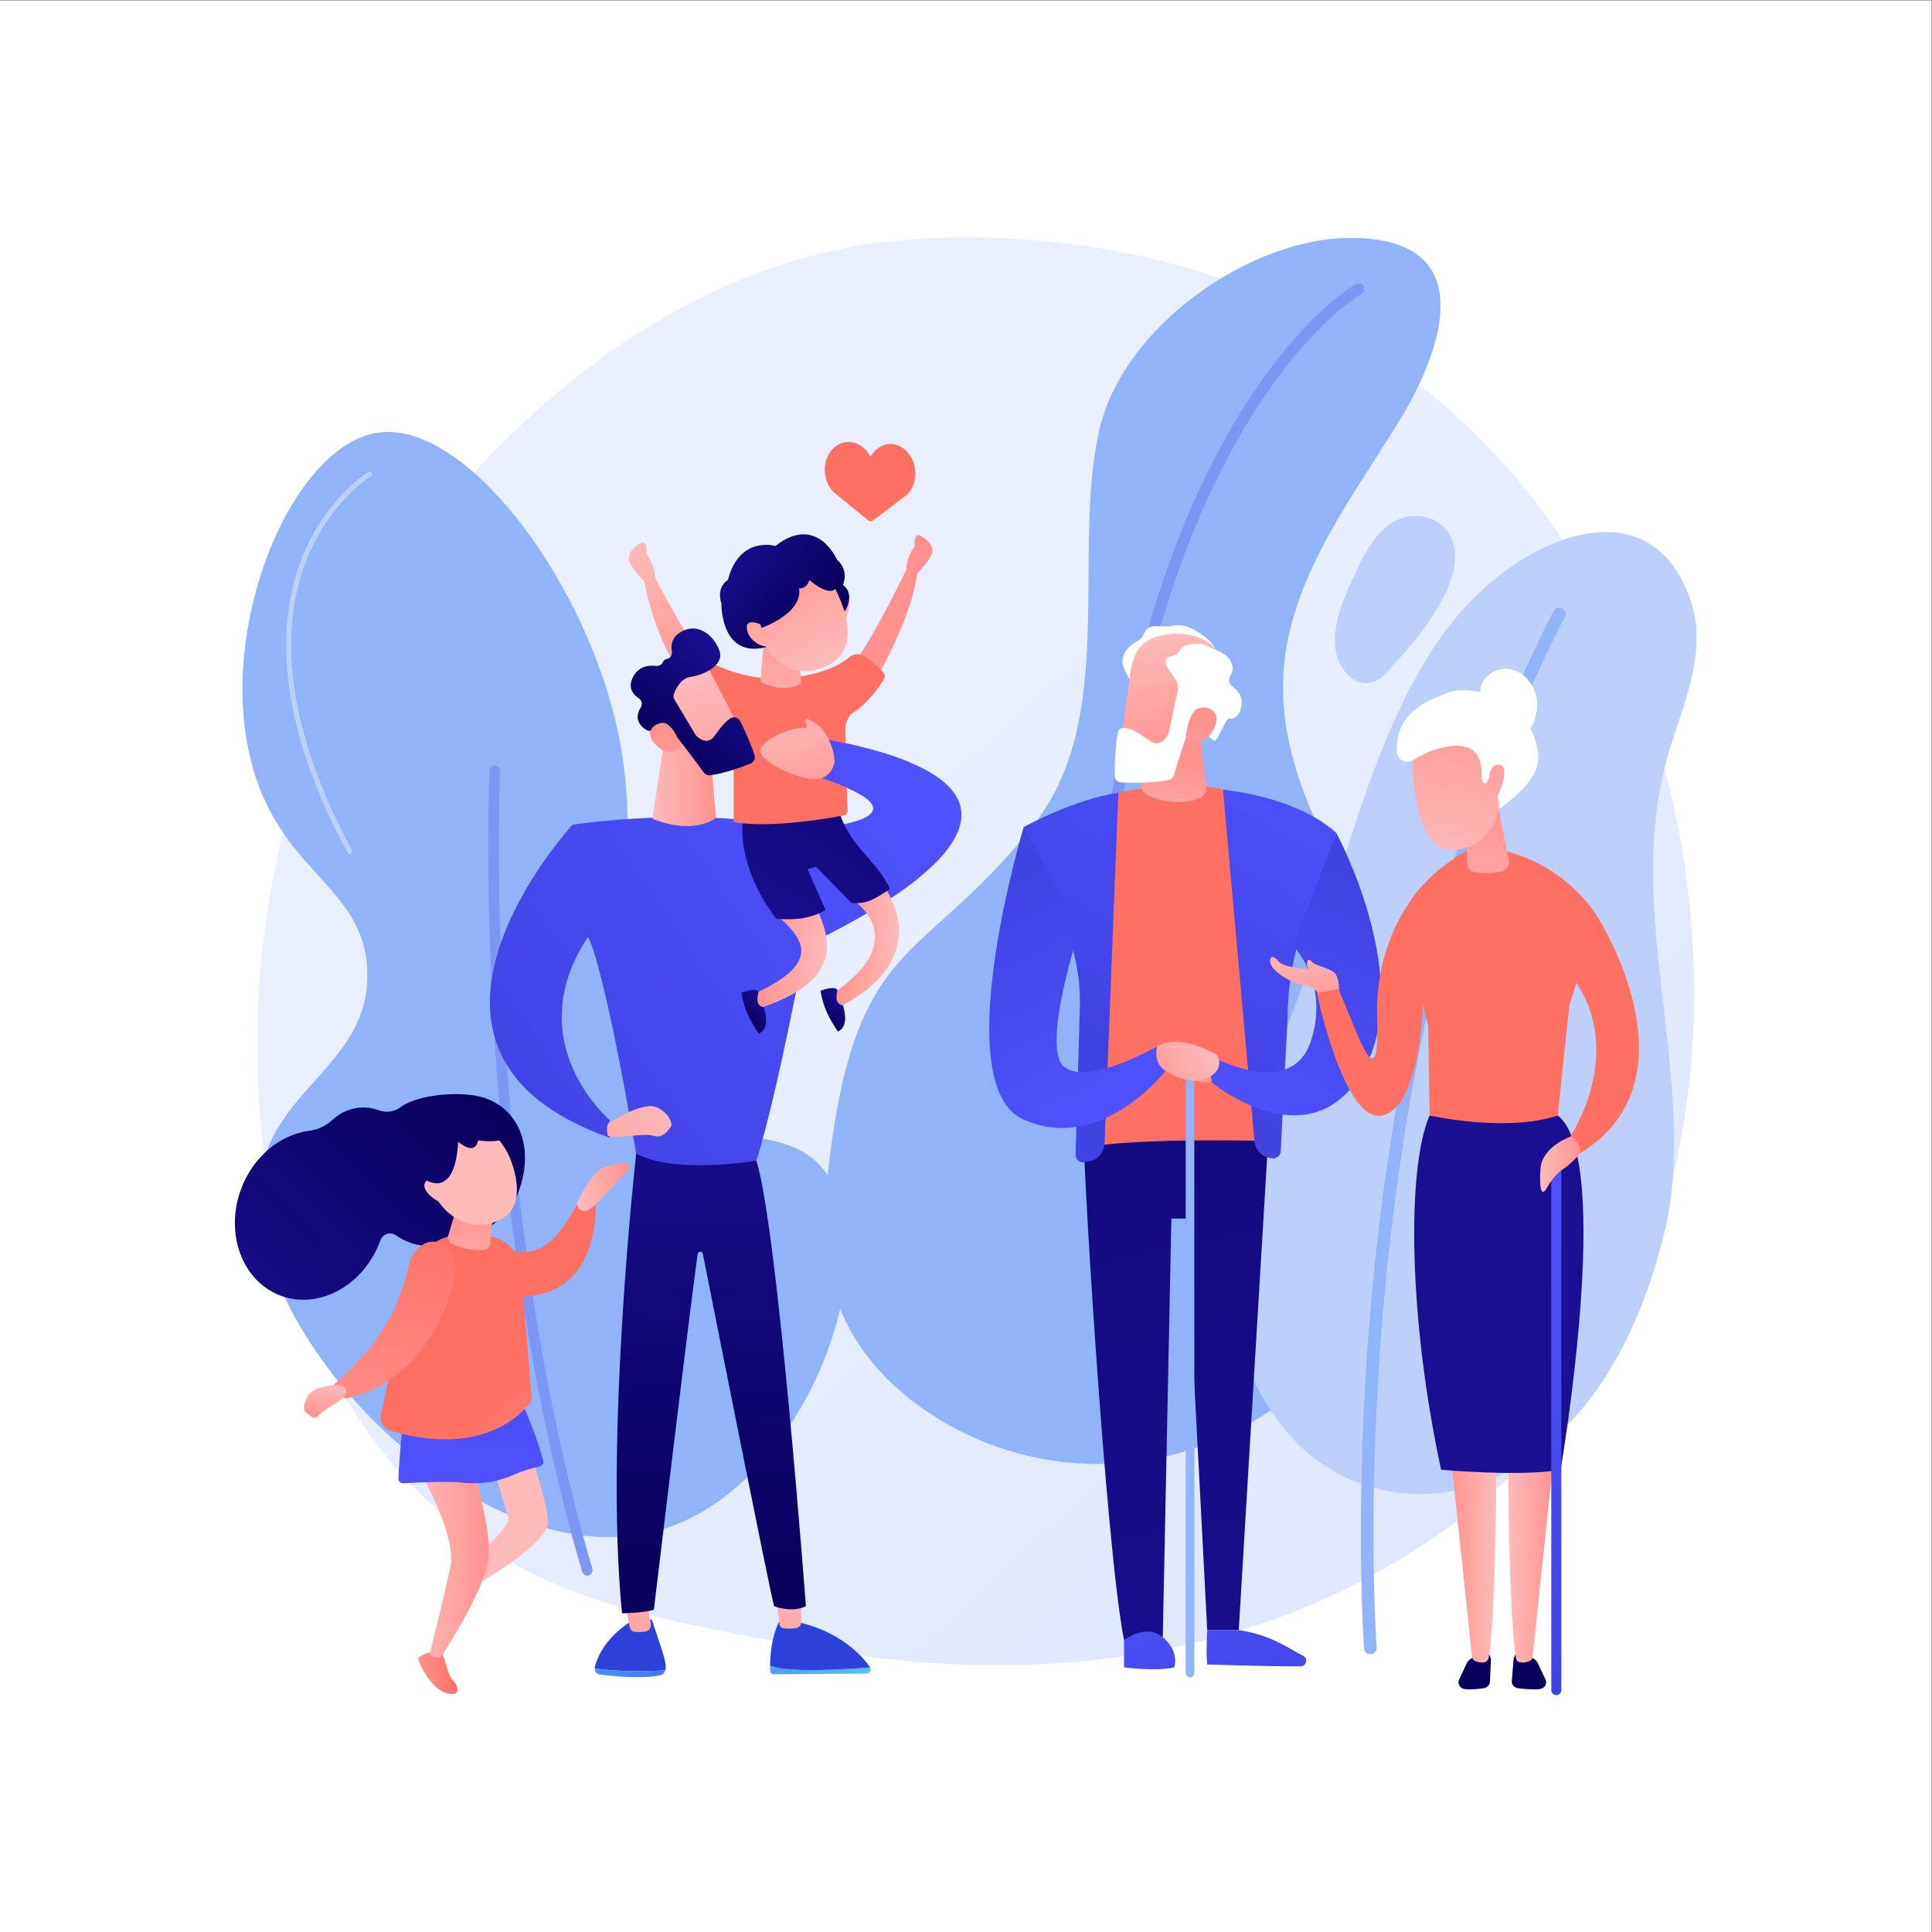 <?xml version="1.0" encoding="UTF-8" standalone="no"?>
<!-- Created with Inkscape (http://www.inkscape.org/) -->

<svg
   version="1.1"
   id="svg2"
   xml:space="preserve"
   width="4946.667"
   height="4946.667"
   viewBox="0 0 4946.667 4946.667"
   sodipodi:docname="11663934_20944718.eps"
   xmlns:inkscape="http://www.inkscape.org/namespaces/inkscape"
   xmlns:sodipodi="http://sodipodi.sourceforge.net/DTD/sodipodi-0.dtd"
   xmlns="http://www.w3.org/2000/svg"
   xmlns:svg="http://www.w3.org/2000/svg"><rect x="0" y="0" width="4946.667" height="4946.667" fill="#808080" stroke="none"/><defs
     id="defs6"><clipPath
       clipPathUnits="userSpaceOnUse"
       id="clipPath20"><path
         d="M 29217.3,8964.5 C 28498.9,8223.9 27856.1,7788.6 27363.9,7460 22564,4255 17077.1,5178.8 15380.7,5494.5 c -2736.9,509.4 -5047.3,868.8 -7032.28,2662.2 -4510.53,4075 -4291.15,12576 -844.55,17841.9 408.66,624.4 3850.03,5725.6 9348.73,6444.4 134.5,17.6 234.9,27.6 322.8,36.9 850.6,90.1 6121.9,565.4 10420.1,-3035.6 615.2,-515.5 1605.4,-1445.2 2523.5,-2863.3 3357.3,-5185.1 3368,-13215.6 -901.7,-17616.5 z"
         id="path18" /></clipPath><linearGradient
       x1="0"
       y1="0"
       x2="1"
       y2="0"
       gradientUnits="userSpaceOnUse"
       gradientTransform="matrix(-19460.9,20716.4,20716.4,19460.9,35060.4,653.101)"
       spreadMethod="pad"
       id="linearGradient26"><stop
         style="stop-opacity:1;stop-color:#dae3fe"
         offset="0"
         id="stop22" /><stop
         style="stop-opacity:1;stop-color:#e9effd"
         offset="1"
         id="stop24" /></linearGradient><clipPath
       clipPathUnits="userSpaceOnUse"
       id="clipPath52"><path
         d="m 8406.99,5413.4 c 0,0 -370.74,-82.3 -370.74,-164.7 0,-82.4 247.16,-576.7 535.51,-659.1 288.37,-82.4 247.17,123.6 123.59,247.1 -123.59,123.6 -164.78,617.9 -288.36,576.7 z"
         id="path50" /></clipPath><linearGradient
       x1="0"
       y1="0"
       x2="1"
       y2="0"
       gradientUnits="userSpaceOnUse"
       gradientTransform="matrix(753.364,0,0,-753.364,8036.25,4993.3)"
       spreadMethod="pad"
       id="linearGradient58"><stop
         style="stop-opacity:1;stop-color:#ff928e"
         offset="0"
         id="stop54" /><stop
         style="stop-opacity:1;stop-color:#fe7062"
         offset="1"
         id="stop56" /></linearGradient><clipPath
       clipPathUnits="userSpaceOnUse"
       id="clipPath68"><path
         d="m 10067,9551.8 c 0,0 421.5,-1170.4 459.8,-1647.2 38.3,-476.8 -1570.96,-1343.8 -1570.96,-1343.8 l -114.94,390.1 c 0,0 957.91,780.3 919.6,997 -38.32,216.8 -459.8,1473.9 -459.8,1473.9 z"
         id="path66" /></clipPath><linearGradient
       x1="0"
       y1="0"
       x2="1"
       y2="0"
       gradientUnits="userSpaceOnUse"
       gradientTransform="matrix(1686.61,0,0,-1686.61,11283,8056.3)"
       spreadMethod="pad"
       id="linearGradient74"><stop
         style="stop-opacity:1;stop-color:#febbba"
         offset="0"
         id="stop70" /><stop
         style="stop-opacity:1;stop-color:#ff928e"
         offset="1"
         id="stop72" /></linearGradient><clipPath
       clipPathUnits="userSpaceOnUse"
       id="clipPath84"><path
         d="m 7882.98,9161.7 c 0,0 919.6,-1473.9 766.34,-2167.4 -153.27,-693.6 -383.17,-1603.9 -383.17,-1603.9 0,0 -66.22,-74.9 139.88,-120.3 30.92,-6.8 62.66,6.8 79.85,33.4 143.37,221.5 789.37,1243.4 891.45,1820.8 114.95,650.2 -459.8,2297.5 -459.8,2297.5 z"
         id="path82" /></clipPath><linearGradient
       x1="0"
       y1="0"
       x2="1"
       y2="0"
       gradientUnits="userSpaceOnUse"
       gradientTransform="matrix(1509.55,0,0,-1509.55,7882.98,7345.1)"
       spreadMethod="pad"
       id="linearGradient90"><stop
         style="stop-opacity:1;stop-color:#febbba"
         offset="0"
         id="stop86" /><stop
         style="stop-opacity:1;stop-color:#ff928e"
         offset="1"
         id="stop88" /></linearGradient><linearGradient
       x1="0"
       y1="0"
       x2="1"
       y2="0"
       gradientUnits="userSpaceOnUse"
       gradientTransform="matrix(-5427.11,-5461.03,-5461.03,5427.11,9245.6,16248.6)"
       spreadMethod="pad"
       id="linearGradient98"><stop
         style="stop-opacity:1;stop-color:#09005d"
         offset="0"
         id="stop94" /><stop
         style="stop-opacity:1;stop-color:#1a0f91"
         offset="1"
         id="stop96" /></linearGradient><linearGradient
       x1="0"
       y1="0"
       x2="1"
       y2="0"
       gradientUnits="userSpaceOnUse"
       gradientTransform="matrix(922.184,11584.8,11584.8,-922.184,8935.74,7544.8)"
       spreadMethod="pad"
       id="linearGradient106"><stop
         style="stop-opacity:1;stop-color:#4f52ff"
         offset="0"
         id="stop102" /><stop
         style="stop-opacity:1;stop-color:#4042e2"
         offset="1"
         id="stop104" /></linearGradient><clipPath
       clipPathUnits="userSpaceOnUse"
       id="clipPath116"><path
         d="m 11267.5,14312.7 c -634.6,-1217.5 -940.6,-1498.6 -2011.37,-1055.2 13.23,-19.1 20.15,-43.6 16.76,-73.2 -3.4,-29.8 -6.95,-59.6 -10.55,-89.3 21.32,-26.8 33.63,-62.4 28.06,-104.4 -29.06,-219.9 -49.29,-440.9 -78.52,-660.6 2386.42,-675.2 2227.92,1671.6 2227.92,1671.6 z"
         id="path114" /></clipPath><linearGradient
       x1="0"
       y1="0"
       x2="1"
       y2="0"
       gradientUnits="userSpaceOnUse"
       gradientTransform="matrix(-4251.23,-1243.71,-1243.71,4251.23,16359.2,14899)"
       spreadMethod="pad"
       id="linearGradient122"><stop
         style="stop-opacity:1;stop-color:#ff928e"
         offset="0"
         id="stop118" /><stop
         style="stop-opacity:1;stop-color:#fe7062"
         offset="1"
         id="stop120" /></linearGradient><clipPath
       clipPathUnits="userSpaceOnUse"
       id="clipPath132"><path
         d="m 8814.32,13399.1 c 231.77,7.5 425.15,-4.3 608.86,-37.6 318.21,-57.8 558.93,-320.3 585.62,-642.6 l 207,-2505.2 c 0,0 -714.23,-1173.5 -2705.91,-588.1 -144.52,42.5 -227.63,193.9 -187.51,339.1 l 598.92,2805.7 c 86.72,313.9 567.58,618.1 893.02,628.7 z"
         id="path130" /></clipPath><linearGradient
       x1="0"
       y1="0"
       x2="1"
       y2="0"
       gradientUnits="userSpaceOnUse"
       gradientTransform="matrix(-1741.19,1695.97,1695.97,1741.19,11350.6,8747.9)"
       spreadMethod="pad"
       id="linearGradient138"><stop
         style="stop-opacity:1;stop-color:#ff928e"
         offset="0"
         id="stop134" /><stop
         style="stop-opacity:1;stop-color:#fe7062"
         offset="1"
         id="stop136" /></linearGradient><linearGradient
       x1="0"
       y1="0"
       x2="1"
       y2="0"
       gradientUnits="userSpaceOnUse"
       gradientTransform="matrix(-113.32,1932.32,-1932.32,-113.32,9150.29,12002.3)"
       spreadMethod="pad"
       id="linearGradient146"><stop
         style="stop-opacity:1;stop-color:#febbba"
         offset="0"
         id="stop142" /><stop
         style="stop-opacity:1;stop-color:#ff928e"
         offset="1"
         id="stop144" /></linearGradient><linearGradient
       x1="0"
       y1="0"
       x2="1"
       y2="0"
       gradientUnits="userSpaceOnUse"
       gradientTransform="matrix(-6259.47,1299.95,-1057.69,-6470.68,-1605.06,16775.7)"
       spreadMethod="pad"
       id="linearGradient154"><stop
         style="stop-opacity:1;stop-color:#febbba"
         offset="0"
         id="stop150" /><stop
         style="stop-opacity:1;stop-color:#ff928e"
         offset="1"
         id="stop152" /></linearGradient><linearGradient
       x1="0"
       y1="0"
       x2="1"
       y2="0"
       gradientUnits="userSpaceOnUse"
       gradientTransform="matrix(-5971.04,2048.04,-2048.04,-5971.04,-10344.5,20647.3)"
       spreadMethod="pad"
       id="linearGradient162"><stop
         style="stop-opacity:1;stop-color:#febbba"
         offset="0"
         id="stop158" /><stop
         style="stop-opacity:1;stop-color:#ff928e"
         offset="1"
         id="stop160" /></linearGradient><clipPath
       clipPathUnits="userSpaceOnUse"
       id="clipPath172"><path
         d="m 11083.2,14003.2 c 0,0 248.2,589.7 541.6,694.9 293.3,105.3 438.6,59.6 438.6,59.6 0,0 62.6,-113.6 -63,-197.3 -125.6,-83.8 -548,-645.1 -728.2,-702 -180.2,-56.9 -189,144.8 -189,144.8 z"
         id="path170" /></clipPath><linearGradient
       x1="0"
       y1="0"
       x2="1"
       y2="0"
       gradientUnits="userSpaceOnUse"
       gradientTransform="matrix(1068.06,137.014,129.068,-1006.29,11052.3,14241)"
       spreadMethod="pad"
       id="linearGradient178"><stop
         style="stop-opacity:1;stop-color:#febbba"
         offset="0"
         id="stop174" /><stop
         style="stop-opacity:1;stop-color:#ff928e"
         offset="1"
         id="stop176" /></linearGradient><clipPath
       clipPathUnits="userSpaceOnUse"
       id="clipPath188"><path
         d="m 6411.89,10515 c 1010.22,838.4 1342.41,1730.2 1460.46,2396.6 137.58,256.2 389.8,482.3 670.07,255.1 177.43,-143.9 251.14,-382.1 196.22,-603.8 -525.8,-2122.7 -2109.68,-2317.4 -2109.68,-2317.4 z"
         id="path186" /></clipPath><linearGradient
       x1="0"
       y1="0"
       x2="1"
       y2="0"
       gradientUnits="userSpaceOnUse"
       gradientTransform="matrix(655.77,5020.06,5020.06,-655.77,7256.94,9087.2)"
       spreadMethod="pad"
       id="linearGradient194"><stop
         style="stop-opacity:1;stop-color:#ff928e"
         offset="0"
         id="stop190" /><stop
         style="stop-opacity:1;stop-color:#fe7062"
         offset="1"
         id="stop192" /></linearGradient><clipPath
       clipPathUnits="userSpaceOnUse"
       id="clipPath204"><path
         d="m 6475.29,10506.7 c 0,0 -474.72,-0.9 -583.68,-247.7 -108.96,-246.9 -17.8,-275 -17.8,-275 64.51,-51.8 172.33,-177.4 247.78,-61.7 75.12,115.3 462.99,264.9 521.29,416.8 58.29,152 -167.59,167.6 -167.59,167.6 z"
         id="path202" /></clipPath><linearGradient
       x1="0"
       y1="0"
       x2="1"
       y2="0"
       gradientUnits="userSpaceOnUse"
       gradientTransform="matrix(-90.657,-677.995,842.687,-112.58,6285.85,10532.4)"
       spreadMethod="pad"
       id="linearGradient210"><stop
         style="stop-opacity:1;stop-color:#febbba"
         offset="0"
         id="stop206" /><stop
         style="stop-opacity:1;stop-color:#ff928e"
         offset="1"
         id="stop208" /></linearGradient><linearGradient
       x1="0"
       y1="0"
       x2="1"
       y2="0"
       gradientUnits="userSpaceOnUse"
       gradientTransform="matrix(-5427.1,-5461.02,-5461.02,5427.1,9578.44,15917.9)"
       spreadMethod="pad"
       id="linearGradient218"><stop
         style="stop-opacity:1;stop-color:#09005d"
         offset="0"
         id="stop214" /><stop
         style="stop-opacity:1;stop-color:#1a0f91"
         offset="1"
         id="stop216" /></linearGradient><clipPath
       clipPathUnits="userSpaceOnUse"
       id="clipPath228"><path
         d="m 20819.4,15356.2 c -54,-10.8 413.1,-7959.6 771.1,-9749.9 l 743.7,55.1 165.2,8042.3 h 275.4 L 23188,5799.1 h 605.9 l 578.4,9639.7 c 0,0 -2313.5,165.3 -3552.9,-82.6 z"
         id="path226" /></clipPath><linearGradient
       x1="0"
       y1="0"
       x2="1"
       y2="0"
       gradientUnits="userSpaceOnUse"
       gradientTransform="matrix(7466.36,-38472.4,-38472.4,-7466.36,17241.9,40097)"
       spreadMethod="pad"
       id="linearGradient234"><stop
         style="stop-opacity:1;stop-color:#09005d"
         offset="0"
         id="stop230" /><stop
         style="stop-opacity:1;stop-color:#1a0f91"
         offset="1"
         id="stop232" /></linearGradient><clipPath
       clipPathUnits="userSpaceOnUse"
       id="clipPath244"><path
         d="m 21590.5,5083 c 0,0 606,-82.6 964,0 0,0 110.2,303 -220.3,578.4 -330.5,275.4 -743.7,-55.1 -743.7,-55.1 z"
         id="path242" /></clipPath><linearGradient
       x1="0"
       y1="0"
       x2="1"
       y2="0"
       gradientUnits="userSpaceOnUse"
       gradientTransform="matrix(5550.03,-6254.14,-6254.14,-5550.03,19474.8,8182.5)"
       spreadMethod="pad"
       id="linearGradient250"><stop
         style="stop-opacity:1;stop-color:#4f52ff"
         offset="0"
         id="stop246" /><stop
         style="stop-opacity:1;stop-color:#4042e2"
         offset="1"
         id="stop248" /></linearGradient><clipPath
       clipPathUnits="userSpaceOnUse"
       id="clipPath260"><path
         d="m 23188,5799.1 c 0,0 -27.6,-440.6 0,-661 0,0 1156.8,-38.5 1792.7,-35 116.8,0.6 149.6,159.8 42.8,207 -204.6,90.5 -571.5,391.5 -1229.6,489 z"
         id="path258" /></clipPath><linearGradient
       x1="0"
       y1="0"
       x2="1"
       y2="0"
       gradientUnits="userSpaceOnUse"
       gradientTransform="matrix(5550.03,-6254.14,-6254.14,-5550.03,20600.8,9181.7)"
       spreadMethod="pad"
       id="linearGradient266"><stop
         style="stop-opacity:1;stop-color:#4f52ff"
         offset="0"
         id="stop262" /><stop
         style="stop-opacity:1;stop-color:#4042e2"
         offset="1"
         id="stop264" /></linearGradient><clipPath
       clipPathUnits="userSpaceOnUse"
       id="clipPath276"><path
         d="m 21067.3,21773.5 c 0,0 1597.4,523.3 2864.3,55.1 l 633.5,-6637.7 c 0,0 -2836.8,82.7 -3800.8,-137.7 z"
         id="path274" /></clipPath><linearGradient
       x1="0"
       y1="0"
       x2="1"
       y2="0"
       gradientUnits="userSpaceOnUse"
       gradientTransform="matrix(-2391.2,-4477.13,-4477.13,2391.2,28622.1,29352.9)"
       spreadMethod="pad"
       id="linearGradient282"><stop
         style="stop-opacity:1;stop-color:#ff928e"
         offset="0"
         id="stop278" /><stop
         style="stop-opacity:1;stop-color:#fe7062"
         offset="1"
         id="stop280" /></linearGradient><clipPath
       clipPathUnits="userSpaceOnUse"
       id="clipPath292"><path
         d="m 19662.6,21222.6 c 0,0 936.4,523.3 1817.8,661 l -264.2,-6737.2 c -6.6,-167.8 -127.2,-309.1 -291.8,-342.1 l -93.9,-18.7 c -90.2,-18.1 -173.8,52.5 -171.2,144.5 l 82.5,2843.9 c 14.8,512.3 -78.5,1022 -273.9,1495.8 z"
         id="path290" /></clipPath><linearGradient
       x1="0"
       y1="0"
       x2="1"
       y2="0"
       gradientUnits="userSpaceOnUse"
       gradientTransform="matrix(-3612.22,-6461.29,-6461.29,3612.22,23775.6,24111.7)"
       spreadMethod="pad"
       id="linearGradient298"><stop
         style="stop-opacity:1;stop-color:#4f52ff"
         offset="0"
         id="stop294" /><stop
         style="stop-opacity:1;stop-color:#4042e2"
         offset="1"
         id="stop296" /></linearGradient><clipPath
       clipPathUnits="userSpaceOnUse"
       id="clipPath308"><path
         d="m 23490.9,21938.7 c 0,0 1377.1,-110.1 2175.8,-826.2 l -620.8,-1752.9 c -208.8,-589.8 -315.6,-1210.9 -315.6,-1836.5 l -130.7,-2526.9 c -3.9,-76.1 -66.7,-135.8 -142.9,-135.8 v 0 c -188.1,0 -345.1,143.6 -361.9,331 z"
         id="path306" /></clipPath><linearGradient
       x1="0"
       y1="0"
       x2="1"
       y2="0"
       gradientUnits="userSpaceOnUse"
       gradientTransform="matrix(-3612.24,-6461.32,-6461.32,3612.24,26391.6,22649.2)"
       spreadMethod="pad"
       id="linearGradient314"><stop
         style="stop-opacity:1;stop-color:#4f52ff"
         offset="0"
         id="stop310" /><stop
         style="stop-opacity:1;stop-color:#4042e2"
         offset="1"
         id="stop312" /></linearGradient><clipPath
       clipPathUnits="userSpaceOnUse"
       id="clipPath324"><path
         d="m 21948.6,22993.9 -23.8,-953.4 c -2.3,-94.3 45.8,-179.2 119,-210.6 200.6,-86 615.9,-216.7 1009.5,-45.5 79.4,34.6 127.2,133.3 114.9,234.7 l -117.9,974.8 z"
         id="path322" /></clipPath><linearGradient
       x1="0"
       y1="0"
       x2="1"
       y2="0"
       gradientUnits="userSpaceOnUse"
       gradientTransform="matrix(223.717,1914.01,1914.01,-223.717,22336.5,20576)"
       spreadMethod="pad"
       id="linearGradient330"><stop
         style="stop-opacity:1;stop-color:#febbba"
         offset="0"
         id="stop326" /><stop
         style="stop-opacity:1;stop-color:#ff928e"
         offset="1"
         id="stop328" /></linearGradient><clipPath
       clipPathUnits="userSpaceOnUse"
       id="clipPath342"><path
         d="m 23215.5,16843.5 c 0,0 1569.9,-881.4 1955.5,247.8 385.6,1129.3 -330.5,1845.4 -330.5,1845.4 l 826.2,2175.8 c 0,0 1570,-2891.9 468.3,-4654.6 -1032.2,-1651.5 -2864.4,-137.7 -2864.4,-137.7 z"
         id="path340" /></clipPath><linearGradient
       x1="0"
       y1="0"
       x2="1"
       y2="0"
       gradientUnits="userSpaceOnUse"
       gradientTransform="matrix(2492.95,5087.65,5087.65,-2492.95,23907.6,15070.3)"
       spreadMethod="pad"
       id="linearGradient348"><stop
         style="stop-opacity:1;stop-color:#4f52ff"
         offset="0"
         id="stop344" /><stop
         style="stop-opacity:1;stop-color:#4042e2"
         offset="1"
         id="stop346" /></linearGradient><clipPath
       clipPathUnits="userSpaceOnUse"
       id="clipPath358"><path
         d="m 19662.6,21222.6 c 0,0 -1487.3,-4957.5 0,-5618.5 1487.3,-661 2726.7,936.4 2726.7,936.4 l -165.3,468.2 c 0,0 -1349.5,-771.2 -1790.2,-385.6 -440.7,385.6 302.9,2644.1 302.9,2644.1 z"
         id="path356" /></clipPath><linearGradient
       x1="0"
       y1="0"
       x2="1"
       y2="0"
       gradientUnits="userSpaceOnUse"
       gradientTransform="matrix(-2442.07,4324.5,4324.5,2442.07,21284.8,15538.1)"
       spreadMethod="pad"
       id="linearGradient364"><stop
         style="stop-opacity:1;stop-color:#4f52ff"
         offset="0"
         id="stop360" /><stop
         style="stop-opacity:1;stop-color:#4042e2"
         offset="1"
         id="stop362" /></linearGradient><clipPath
       clipPathUnits="userSpaceOnUse"
       id="clipPath374"><path
         d="m 23270.6,16320.2 c 0,0 -303,-27.6 -468.2,137.7 -165.3,165.2 -330.5,468.2 -82.6,495.7 247.8,27.6 495.7,-110.1 495.7,-110.1 z"
         id="path372" /></clipPath><linearGradient
       x1="0"
       y1="0"
       x2="1"
       y2="0"
       gradientUnits="userSpaceOnUse"
       gradientTransform="matrix(677.246,0,0,-677.246,22593.4,16637.9)"
       spreadMethod="pad"
       id="linearGradient380"><stop
         style="stop-opacity:1;stop-color:#febbba"
         offset="0"
         id="stop376" /><stop
         style="stop-opacity:1;stop-color:#ff928e"
         offset="1"
         id="stop378" /></linearGradient><clipPath
       clipPathUnits="userSpaceOnUse"
       id="clipPath390"><path
         d="m 23380.8,16843.5 c 0,0 -716.1,440.6 -1156.8,165.2 0,0 -82.6,-330.5 165.3,-468.2 0,0 440.6,-303 798.7,-137.7 358,165.2 192.8,440.7 192.8,440.7 z"
         id="path388" /></clipPath><linearGradient
       x1="0"
       y1="0"
       x2="1"
       y2="0"
       gradientUnits="userSpaceOnUse"
       gradientTransform="matrix(-1372.65,-686.325,-686.325,1372.65,23242.3,16975.1)"
       spreadMethod="pad"
       id="linearGradient396"><stop
         style="stop-opacity:1;stop-color:#febbba"
         offset="0"
         id="stop392" /><stop
         style="stop-opacity:1;stop-color:#ff928e"
         offset="1"
         id="stop394" /></linearGradient><clipPath
       clipPathUnits="userSpaceOnUse"
       id="clipPath408"><path
         d="m 21767.5,24433.2 c -54.2,-166.1 -71.3,-361.9 -100.7,-570.2 -55.1,-390.8 -109.1,-781.8 -162.6,-1172.9 l 988,-113.9 c 118.2,405.5 228.2,813.4 347.5,1218.6 63.5,215.8 108.6,507.2 317.9,635.1 122,74.6 276.1,35.1 184.4,203.8 -67.4,123.7 -263.2,213.7 -389.7,254.2 -205.5,65.7 -428.9,61 -639.4,14.2 -331.1,-73.6 -472.2,-244.1 -545.4,-468.9 z"
         id="path406" /></clipPath><linearGradient
       x1="0"
       y1="0"
       x2="1"
       y2="0"
       gradientUnits="userSpaceOnUse"
       gradientTransform="matrix(470.696,-2403.58,2403.58,470.696,22180.9,24932.6)"
       spreadMethod="pad"
       id="linearGradient414"><stop
         style="stop-opacity:1;stop-color:#febbba"
         offset="0"
         id="stop410" /><stop
         style="stop-opacity:1;stop-color:#ff928e"
         offset="1"
         id="stop412" /></linearGradient><clipPath
       clipPathUnits="userSpaceOnUse"
       id="clipPath426"><path
         d="m 22775.7,22935.7 c 0,0 42.3,517.8 256.1,572.6 213.9,54.9 449.4,-95.1 272.9,-417.4 -219.5,-400.9 -529,-155.2 -529,-155.2 z"
         id="path424" /></clipPath><linearGradient
       x1="0"
       y1="0"
       x2="1"
       y2="0"
       gradientUnits="userSpaceOnUse"
       gradientTransform="matrix(-653.319,2174.29,-2174.29,-653.319,23694.5,21060.1)"
       spreadMethod="pad"
       id="linearGradient432"><stop
         style="stop-opacity:1;stop-color:#febbba"
         offset="0"
         id="stop428" /><stop
         style="stop-opacity:1;stop-color:#ff928e"
         offset="1"
         id="stop430" /></linearGradient><clipPath
       clipPathUnits="userSpaceOnUse"
       id="clipPath442"><path
         d="m 25718,18096.6 c 0,0 13.3,129.5 -46.3,273.5 -59.7,144.1 -392.6,169 -482,273.3 -89.5,104.4 -109.3,-84.4 -59.6,-129.2 49.6,-44.7 -511.8,10 -581.4,144.1 0,0 -151.5,166.5 -151.5,-17.4 0,-183.8 432.3,-424.8 606.2,-442.2 173.9,-17.4 295.5,-116.1 304.2,-162.4 85.8,-36.3 410.4,60.3 410.4,60.3 z"
         id="path440" /></clipPath><linearGradient
       x1="0"
       y1="0"
       x2="1"
       y2="0"
       gradientUnits="userSpaceOnUse"
       gradientTransform="matrix(128.902,-1495.94,-1495.94,-128.902,25003.1,19035.6)"
       spreadMethod="pad"
       id="linearGradient448"><stop
         style="stop-opacity:1;stop-color:#febbba"
         offset="0"
         id="stop444" /><stop
         style="stop-opacity:1;stop-color:#ff928e"
         offset="1"
         id="stop446" /></linearGradient><clipPath
       clipPathUnits="userSpaceOnUse"
       id="clipPath458"><path
         d="m 27035.5,19718.1 c 0,0 -623.5,-826.2 -583.8,-2138 39.8,-1311.7 -212,-761.8 -477,-112.6 -265,649.2 -265,649.2 -265,649.2 l -415.3,-83 c 0,0 521.3,-2505 1250.1,-2350.5 728.7,154.6 795,2036 795,2407 0,371 -304,1627.9 -304,1627.9 z"
         id="path456" /></clipPath><linearGradient
       x1="0"
       y1="0"
       x2="1"
       y2="0"
       gradientUnits="userSpaceOnUse"
       gradientTransform="matrix(-2391.2,-4477.13,-4477.13,2391.2,31798.4,27656.4)"
       spreadMethod="pad"
       id="linearGradient464"><stop
         style="stop-opacity:1;stop-color:#ff928e"
         offset="0"
         id="stop460" /><stop
         style="stop-opacity:1;stop-color:#fe7062"
         offset="1"
         id="stop462" /></linearGradient><linearGradient
       x1="0"
       y1="0"
       x2="1"
       y2="0"
       gradientUnits="userSpaceOnUse"
       gradientTransform="matrix(3582.67,-2940.69,2940.69,3582.67,65611.7,-25571.4)"
       spreadMethod="pad"
       id="linearGradient472"><stop
         style="stop-opacity:1;stop-color:#09005d"
         offset="0"
         id="stop468" /><stop
         style="stop-opacity:1;stop-color:#1a0f91"
         offset="1"
         id="stop470" /></linearGradient><linearGradient
       x1="0"
       y1="0"
       x2="1"
       y2="0"
       gradientUnits="userSpaceOnUse"
       gradientTransform="matrix(-894.781,0,0,-894.781,28744.1,7269)"
       spreadMethod="pad"
       id="linearGradient480"><stop
         style="stop-opacity:1;stop-color:#febbba"
         offset="0"
         id="stop476" /><stop
         style="stop-opacity:1;stop-color:#ff928e"
         offset="1"
         id="stop478" /></linearGradient><linearGradient
       x1="0"
       y1="0"
       x2="1"
       y2="0"
       gradientUnits="userSpaceOnUse"
       gradientTransform="matrix(-3582.67,-2940.69,-2940.69,3582.67,-3437.84,-21909)"
       spreadMethod="pad"
       id="linearGradient488"><stop
         style="stop-opacity:1;stop-color:#09005d"
         offset="0"
         id="stop484" /><stop
         style="stop-opacity:1;stop-color:#1a0f91"
         offset="1"
         id="stop486" /></linearGradient><linearGradient
       x1="0"
       y1="0"
       x2="1"
       y2="0"
       gradientUnits="userSpaceOnUse"
       gradientTransform="matrix(894.793,0,0,-894.793,28967.8,7269)"
       spreadMethod="pad"
       id="linearGradient496"><stop
         style="stop-opacity:1;stop-color:#febbba"
         offset="0"
         id="stop492" /><stop
         style="stop-opacity:1;stop-color:#ff928e"
         offset="1"
         id="stop494" /></linearGradient><clipPath
       clipPathUnits="userSpaceOnUse"
       id="clipPath506"><path
         d="m 27459.2,15683.2 c -442.6,-1023.4 -403.6,-3909.4 221.2,-6804.4 0,0 1549,-138.3 2295.8,0 0,0 1023.4,5974.6 -55.3,6804.4 z"
         id="path504" /></clipPath><linearGradient
       x1="0"
       y1="0"
       x2="1"
       y2="0"
       gradientUnits="userSpaceOnUse"
       gradientTransform="matrix(-4324.48,-5087.63,-5087.63,4324.48,35492.5,20251.4)"
       spreadMethod="pad"
       id="linearGradient512"><stop
         style="stop-opacity:1;stop-color:#09005d"
         offset="0"
         id="stop508" /><stop
         style="stop-opacity:1;stop-color:#1a0f91"
         offset="1"
         id="stop510" /></linearGradient><clipPath
       clipPathUnits="userSpaceOnUse"
       id="clipPath522"><path
         d="m 30667.7,19528 c 0,0 -580.8,968.1 -1797.9,1244.7 l -636.2,27.6 c 0,0 -912.8,-442.5 -1300,-1272.3 l 497.9,-2129.9 27.7,-1714.9 c 0,0 1465.9,-331.9 2461.7,0 l 221.3,2102.2 z"
         id="path520" /></clipPath><linearGradient
       x1="0"
       y1="0"
       x2="1"
       y2="0"
       gradientUnits="userSpaceOnUse"
       gradientTransform="matrix(-2391.2,-4477.13,-4477.13,2391.2,33350.8,26827.3)"
       spreadMethod="pad"
       id="linearGradient528"><stop
         style="stop-opacity:1;stop-color:#ff928e"
         offset="0"
         id="stop524" /><stop
         style="stop-opacity:1;stop-color:#fe7062"
         offset="1"
         id="stop526" /></linearGradient><clipPath
       clipPathUnits="userSpaceOnUse"
       id="clipPath538"><path
         d="m 28178.3,21574.8 v -1048.2 c 0,-84.8 61.8,-157 145.6,-169.6 138.9,-20.9 353.7,-37.1 538.1,18.4 84.9,25.5 137.3,110.6 120.3,197.6 l -195.5,1001.8 z"
         id="path536" /></clipPath><linearGradient
       x1="0"
       y1="0"
       x2="1"
       y2="0"
       gradientUnits="userSpaceOnUse"
       gradientTransform="matrix(963.673,2780.88,2780.88,-963.673,27836.6,18892.3)"
       spreadMethod="pad"
       id="linearGradient544"><stop
         style="stop-opacity:1;stop-color:#febbba"
         offset="0"
         id="stop540" /><stop
         style="stop-opacity:1;stop-color:#ff928e"
         offset="1"
         id="stop542" /></linearGradient><clipPath
       clipPathUnits="userSpaceOnUse"
       id="clipPath554"><path
         d="m 27134.9,22610.6 c 0,0 -65.3,-1889.5 802.9,-1824.4 1021.7,76.5 921.2,1426.4 921.2,1426.4 0,0 -1623.4,2095.2 -1724.1,398 z"
         id="path552" /></clipPath><linearGradient
       x1="0"
       y1="0"
       x2="1"
       y2="0"
       gradientUnits="userSpaceOnUse"
       gradientTransform="matrix(1042.6,3002.41,3002.41,-1042.6,27449.2,20697.1)"
       spreadMethod="pad"
       id="linearGradient560"><stop
         style="stop-opacity:1;stop-color:#febbba"
         offset="0"
         id="stop556" /><stop
         style="stop-opacity:1;stop-color:#ff928e"
         offset="1"
         id="stop558" /></linearGradient><clipPath
       clipPathUnits="userSpaceOnUse"
       id="clipPath574"><path
         d="m 28605.8,22010.8 c 0,0 -53.5,419.7 182.7,411.5 236.2,-8.1 18.9,-577.2 -85.7,-699.9 z"
         id="path572" /></clipPath><linearGradient
       x1="0"
       y1="0"
       x2="1"
       y2="0"
       gradientUnits="userSpaceOnUse"
       gradientTransform="matrix(1045.14,3009.74,3009.74,-1045.14,28139.8,20438.6)"
       spreadMethod="pad"
       id="linearGradient580"><stop
         style="stop-opacity:1;stop-color:#febbba"
         offset="0"
         id="stop576" /><stop
         style="stop-opacity:1;stop-color:#ff928e"
         offset="1"
         id="stop578" /></linearGradient><clipPath
       clipPathUnits="userSpaceOnUse"
       id="clipPath590"><path
         d="m 30667.7,19528 c 0,0 2019.2,-3125.6 -304.2,-4564 l -212,301.4 c 0,0 1097.1,1607.2 73.7,3045.5 z"
         id="path588" /></clipPath><linearGradient
       x1="0"
       y1="0"
       x2="1"
       y2="0"
       gradientUnits="userSpaceOnUse"
       gradientTransform="matrix(-2391.19,-4477.12,-4477.12,2391.19,35275.2,25799.5)"
       spreadMethod="pad"
       id="linearGradient596"><stop
         style="stop-opacity:1;stop-color:#ff928e"
         offset="0"
         id="stop592" /><stop
         style="stop-opacity:1;stop-color:#fe7062"
         offset="1"
         id="stop594" /></linearGradient><clipPath
       clipPathUnits="userSpaceOnUse"
       id="clipPath606"><path
         d="m 29893.2,4550 c -53.4,0 -96.8,43.4 -96.8,96.8 v 10123.6 c 0,53.5 43.4,96.8 96.8,96.8 53.5,0 96.8,-43.3 96.8,-96.8 V 4646.8 c 0,-53.4 -43.3,-96.8 -96.8,-96.8 z"
         id="path604" /></clipPath><linearGradient
       x1="0"
       y1="0"
       x2="1"
       y2="0"
       gradientUnits="userSpaceOnUse"
       gradientTransform="matrix(160.587,-11096.8,-11096.8,-160.587,29805.2,15791.9)"
       spreadMethod="pad"
       id="linearGradient612"><stop
         style="stop-opacity:1;stop-color:#4f52ff"
         offset="0"
         id="stop608" /><stop
         style="stop-opacity:1;stop-color:#4042e2"
         offset="1"
         id="stop610" /></linearGradient><clipPath
       clipPathUnits="userSpaceOnUse"
       id="clipPath622"><path
         d="m 30142.2,15268.3 c 0,0 -525.6,-193.6 -553.2,-608.5 -27.7,-414.9 27.6,-525.6 110.6,-387.3 83,138.3 166,276.6 331.9,387.3 166,110.6 332,304.2 332,304.2 0,0 -27.7,304.3 -221.3,304.3 z"
         id="path620" /></clipPath><linearGradient
       x1="0"
       y1="0"
       x2="1"
       y2="0"
       gradientUnits="userSpaceOnUse"
       gradientTransform="matrix(781.673,0,0,-781.673,29581.8,14742.2)"
       spreadMethod="pad"
       id="linearGradient628"><stop
         style="stop-opacity:1;stop-color:#febbba"
         offset="0"
         id="stop624" /><stop
         style="stop-opacity:1;stop-color:#ff928e"
         offset="1"
         id="stop626" /></linearGradient><clipPath
       clipPathUnits="userSpaceOnUse"
       id="clipPath638"><path
         d="m 11422.2,5058.2 c -0.2,10.3 0.5,20.7 3.1,31.2 155.4,615.8 790.5,931.4 790.5,931.4 l 305.5,-23.9 c 175.6,-542.8 288.8,-807.7 260.6,-956 -0.7,-4.2 -2,-8.1 -3.1,-12.1 -252,-22.6 -770.7,-37.2 -1356.6,29.4 z"
         id="path636" /></clipPath><linearGradient
       x1="0"
       y1="0"
       x2="1"
       y2="0"
       gradientUnits="userSpaceOnUse"
       gradientTransform="matrix(-81.172,2435.11,-2435.11,-81.172,12242,944.099)"
       spreadMethod="pad"
       id="linearGradient644"><stop
         style="stop-opacity:1;stop-color:#7c27dd"
         offset="0"
         id="stop640" /><stop
         style="stop-opacity:1;stop-color:#2b41d9"
         offset="1"
         id="stop642" /></linearGradient><clipPath
       clipPathUnits="userSpaceOnUse"
       id="clipPath654"><path
         d="m 12778.8,5028.8 c -13.6,-49.6 -50.2,-88.1 -96.9,-97.9 -358.5,-75.4 -928.3,-14.8 -1167.5,16.5 -52.8,6.9 -91.4,55.7 -92.2,110.8 585.9,-66.6 1104.6,-52 1356.6,-29.4 z"
         id="path652" /></clipPath><linearGradient
       x1="0"
       y1="0"
       x2="1"
       y2="0"
       gradientUnits="userSpaceOnUse"
       gradientTransform="matrix(5017.2,-3939.52,3939.52,5017.2,9348.74,7176.2)"
       spreadMethod="pad"
       id="linearGradient660"><stop
         style="stop-opacity:1;stop-color:#53d8ff"
         offset="0"
         id="stop656" /><stop
         style="stop-opacity:1;stop-color:#3840f7"
         offset="1"
         id="stop658" /></linearGradient><clipPath
       clipPathUnits="userSpaceOnUse"
       id="clipPath670"><path
         d="m 11964.2,6496.2 133.8,-643.9 c 9.8,-47.1 46,-82.5 89.9,-86.6 53.8,-5 130.3,-8 207.3,3.3 69,10.1 117,80.3 104.8,155.5 l -93,571.7 z"
         id="path668" /></clipPath><linearGradient
       x1="0"
       y1="0"
       x2="1"
       y2="0"
       gradientUnits="userSpaceOnUse"
       gradientTransform="matrix(-272.324,-2376.65,-2376.65,272.324,12338.6,7116)"
       spreadMethod="pad"
       id="linearGradient676"><stop
         style="stop-opacity:1;stop-color:#febbba"
         offset="0"
         id="stop672" /><stop
         style="stop-opacity:1;stop-color:#ff928e"
         offset="1"
         id="stop674" /></linearGradient><clipPath
       clipPathUnits="userSpaceOnUse"
       id="clipPath686"><path
         d="m 15374.5,5034.1 c -326.3,9.1 -495,47.6 -582.3,83.2 -0.2,-32.4 0,-65.4 1,-99.6 1.2,-36.6 28.2,-65.8 61.5,-65.6 l 1791.4,11.6 c 57.2,0.4 90.6,66.7 65.8,119.1 -234.9,-19.4 -833.1,-62.8 -1337.4,-48.7 z"
         id="path684" /></clipPath><linearGradient
       x1="0"
       y1="0"
       x2="1"
       y2="0"
       gradientUnits="userSpaceOnUse"
       gradientTransform="matrix(-4851.73,-3809.59,-3809.59,4851.73,16962,6007)"
       spreadMethod="pad"
       id="linearGradient692"><stop
         style="stop-opacity:1;stop-color:#53d8ff"
         offset="0"
         id="stop688" /><stop
         style="stop-opacity:1;stop-color:#3840f7"
         offset="1"
         id="stop690" /></linearGradient><clipPath
       clipPathUnits="userSpaceOnUse"
       id="clipPath702"><path
         d="m 16711.9,5082.8 c -2.1,4.6 -4,9.2 -7.1,13.5 -158.2,221.1 -561.1,661.3 -1357.3,852.2 l -382,12 c 0,0 -170.1,-295.6 -173.3,-843.2 87.3,-35.6 256,-74.1 582.3,-83.2 504.3,-14.1 1102.5,29.3 1337.4,48.7 z"
         id="path700" /></clipPath><linearGradient
       x1="0"
       y1="0"
       x2="1"
       y2="0"
       gradientUnits="userSpaceOnUse"
       gradientTransform="matrix(81.172,2435.12,2435.12,-81.172,15562.8,-561.699)"
       spreadMethod="pad"
       id="linearGradient708"><stop
         style="stop-opacity:1;stop-color:#7c27dd"
         offset="0"
         id="stop704" /><stop
         style="stop-opacity:1;stop-color:#2b41d9"
         offset="1"
         id="stop706" /></linearGradient><clipPath
       clipPathUnits="userSpaceOnUse"
       id="clipPath718"><path
         d="m 14894.7,6539.4 c 4.2,-28.5 56.6,-461.2 76.8,-629 4.9,-39.8 33.7,-70.7 70.1,-75 65.1,-7.8 170.3,-14.9 262.4,4 49.7,10.2 85.6,57.9 85.6,113.4 v 679.3 z"
         id="path716" /></clipPath><linearGradient
       x1="0"
       y1="0"
       x2="1"
       y2="0"
       gradientUnits="userSpaceOnUse"
       gradientTransform="matrix(-254.748,-2223.27,-2223.27,254.748,15207.4,6811.9)"
       spreadMethod="pad"
       id="linearGradient724"><stop
         style="stop-opacity:1;stop-color:#febbba"
         offset="0"
         id="stop720" /><stop
         style="stop-opacity:1;stop-color:#ff928e"
         offset="1"
         id="stop722" /></linearGradient><clipPath
       clipPathUnits="userSpaceOnUse"
       id="clipPath734"><path
         d="m 12219.5,14951.5 c 0,0 -611.3,-5433.1 -271.7,-8828.8 0,0 407.5,0 611.2,67.9 0,0 635.2,5312.2 840.6,6832.3 7.8,57.3 89.6,59.9 100.8,3.1 253.5,-1278.8 1249.3,-6293.9 1367.7,-6767.5 0,0 339.6,-135.8 611.2,0 0,0 -543.3,7266.8 -950.8,8557.1 z"
         id="path732" /></clipPath><linearGradient
       x1="0"
       y1="0"
       x2="1"
       y2="0"
       gradientUnits="userSpaceOnUse"
       gradientTransform="matrix(305.601,9575.32,9575.32,-305.601,13634.8,6883)"
       spreadMethod="pad"
       id="linearGradient740"><stop
         style="stop-opacity:1;stop-color:#09005d"
         offset="0"
         id="stop736" /><stop
         style="stop-opacity:1;stop-color:#1a0f91"
         offset="1"
         id="stop738" /></linearGradient><clipPath
       clipPathUnits="userSpaceOnUse"
       id="clipPath750"><path
         d="m 10997,21267.4 c 0,0 2580.7,407.5 4618.1,-135.8 l -135.8,-2105.3 c 0,0 -543.3,-2920.3 -950.8,-4210.7 0,0 -1562,-271.6 -2309,135.9 0,0 -611.3,3667.3 -950.8,4210.6 0,0 -339.6,1426.2 -271.7,2105.3 z"
         id="path748" /></clipPath><linearGradient
       x1="0"
       y1="0"
       x2="1"
       y2="0"
       gradientUnits="userSpaceOnUse"
       gradientTransform="matrix(-8967.84,-6309.23,-6309.23,8967.84,18292.8,21932.1)"
       spreadMethod="pad"
       id="linearGradient756"><stop
         style="stop-opacity:1;stop-color:#4f52ff"
         offset="0"
         id="stop752" /><stop
         style="stop-opacity:1;stop-color:#4042e2"
         offset="1"
         id="stop754" /></linearGradient><clipPath
       clipPathUnits="userSpaceOnUse"
       id="clipPath766"><path
         d="m 14852.3,18667.2 c 0,0 7552.8,3103.4 824.2,4276.1 l -61.4,-726.7 c 0,0 2726.6,-782.8 -195,-1048.4 0,0 -594.1,-2062.1 -567.8,-2501 z"
         id="path764" /></clipPath><linearGradient
       x1="0"
       y1="0"
       x2="1"
       y2="0"
       gradientUnits="userSpaceOnUse"
       gradientTransform="matrix(-8967.82,-6309.21,-6309.21,8967.82,17912.7,22465.9)"
       spreadMethod="pad"
       id="linearGradient772"><stop
         style="stop-opacity:1;stop-color:#4f52ff"
         offset="0"
         id="stop768" /><stop
         style="stop-opacity:1;stop-color:#4042e2"
         offset="1"
         id="stop770" /></linearGradient><clipPath
       clipPathUnits="userSpaceOnUse"
       id="clipPath782"><path
         d="m 12789.8,23123.1 -257.1,-1738.5 c 0,0 718.3,-330 1221.2,14.1 l -108.3,1227 z"
         id="path780" /></clipPath><linearGradient
       x1="0"
       y1="0"
       x2="1"
       y2="0"
       gradientUnits="userSpaceOnUse"
       gradientTransform="matrix(1221.2,0,0,-1221.2,12532.7,22182.6)"
       spreadMethod="pad"
       id="linearGradient788"><stop
         style="stop-opacity:1;stop-color:#febbba"
         offset="0"
         id="stop784" /><stop
         style="stop-opacity:1;stop-color:#ff928e"
         offset="1"
         id="stop786" /></linearGradient><clipPath
       clipPathUnits="userSpaceOnUse"
       id="clipPath798"><path
         d="m 10997,21267.4 c 0,0 -4006.89,-4346.5 713.1,-6010.3 v 339.5 c 0,0 -1765.74,1494.1 -407.5,3531.5 0,0 -169.8,1935.6 -305.6,2139.3 z"
         id="path796" /></clipPath><linearGradient
       x1="0"
       y1="0"
       x2="1"
       y2="0"
       gradientUnits="userSpaceOnUse"
       gradientTransform="matrix(-8967.82,-6309.22,-6309.22,8967.82,17722.4,22743)"
       spreadMethod="pad"
       id="linearGradient804"><stop
         style="stop-opacity:1;stop-color:#4f52ff"
         offset="0"
         id="stop800" /><stop
         style="stop-opacity:1;stop-color:#4042e2"
         offset="1"
         id="stop802" /></linearGradient><clipPath
       clipPathUnits="userSpaceOnUse"
       id="clipPath814"><path
         d="m 11744.1,15562.7 c 0,0 611.2,407.5 882.8,271.6 271.7,-135.8 271.7,-339.5 271.7,-339.5 0,0 -135.8,-271.7 -339.6,-203.8 -203.7,67.9 -679.1,-67.9 -882.9,0 0,0 -67.9,271.7 68,271.7 z"
         id="path812" /></clipPath><linearGradient
       x1="0"
       y1="0"
       x2="1"
       y2="0"
       gradientUnits="userSpaceOnUse"
       gradientTransform="matrix(-2173.22,-1856.29,-1856.29,2173.22,12829.9,15950.9)"
       spreadMethod="pad"
       id="linearGradient820"><stop
         style="stop-opacity:1;stop-color:#febbba"
         offset="0"
         id="stop816" /><stop
         style="stop-opacity:1;stop-color:#ff928e"
         offset="1"
         id="stop818" /></linearGradient><clipPath
       clipPathUnits="userSpaceOnUse"
       id="clipPath830"><path
         d="m 16917.6,20178.7 c 624.3,-860.4 444.8,-1789.2 -807.2,-2414.1 -88.1,80.1 -112.9,155.2 -24.3,324.6 997.6,718.3 845,1370.2 231.6,1784.1 z"
         id="path828" /></clipPath><linearGradient
       x1="0"
       y1="0"
       x2="1"
       y2="0"
       gradientUnits="userSpaceOnUse"
       gradientTransform="matrix(-1206.38,27.152,-27.152,-1206.38,17261.1,18954.8)"
       spreadMethod="pad"
       id="linearGradient836"><stop
         style="stop-opacity:1;stop-color:#febbba"
         offset="0"
         id="stop832" /><stop
         style="stop-opacity:1;stop-color:#ff928e"
         offset="1"
         id="stop834" /></linearGradient><clipPath
       clipPathUnits="userSpaceOnUse"
       id="clipPath846"><path
         d="m 15613.9,19787.1 c 499.9,-891.7 390.5,-1587.5 -1046.3,-2048.3 -78.7,203.3 -46,316.2 76,356.3 1087.6,546.4 810.2,975.8 270.3,1439.2 z"
         id="path844" /></clipPath><linearGradient
       x1="0"
       y1="0"
       x2="1"
       y2="0"
       gradientUnits="userSpaceOnUse"
       gradientTransform="matrix(-1205.86,168.143,-168.143,-1205.86,15853.5,18656.6)"
       spreadMethod="pad"
       id="linearGradient852"><stop
         style="stop-opacity:1;stop-color:#febbba"
         offset="0"
         id="stop848" /><stop
         style="stop-opacity:1;stop-color:#ff928e"
         offset="1"
         id="stop850" /></linearGradient><clipPath
       clipPathUnits="userSpaceOnUse"
       id="clipPath862"><path
         d="m 14567.8,18052.7 c -41,-172.1 -22,-261.2 108.5,-296.8 78.7,-282 35.3,-438 -99.4,-500.1 -167.8,238.4 -294.8,494.2 -336,786.9 124.5,46.1 297.2,86.2 326.9,10 z"
         id="path860" /></clipPath><linearGradient
       x1="0"
       y1="0"
       x2="1"
       y2="0"
       gradientUnits="userSpaceOnUse"
       gradientTransform="matrix(380.796,524.559,524.559,-380.796,14291.8,17462.8)"
       spreadMethod="pad"
       id="linearGradient868"><stop
         style="stop-opacity:1;stop-color:#09005d"
         offset="0"
         id="stop864" /><stop
         style="stop-opacity:1;stop-color:#1a0f91"
         offset="1"
         id="stop866" /></linearGradient><clipPath
       clipPathUnits="userSpaceOnUse"
       id="clipPath878"><path
         d="m 16086.1,18089.2 c -40.7,-171 -21.8,-259.6 107.9,-295.1 78.2,-280.2 35.1,-435.4 -98.9,-497 -166.7,236.9 -293,491.2 -333.9,782.1 123.8,45.9 295.4,85.8 324.9,10 z"
         id="path876" /></clipPath><linearGradient
       x1="0"
       y1="0"
       x2="1"
       y2="0"
       gradientUnits="userSpaceOnUse"
       gradientTransform="matrix(378.533,521.441,521.441,-378.533,15811.8,17502.8)"
       spreadMethod="pad"
       id="linearGradient884"><stop
         style="stop-opacity:1;stop-color:#09005d"
         offset="0"
         id="stop880" /><stop
         style="stop-opacity:1;stop-color:#1a0f91"
         offset="1"
         id="stop882" /></linearGradient><clipPath
       clipPathUnits="userSpaceOnUse"
       id="clipPath894"><path
         d="m 14273.9,21389.3 c -85.2,-581.5 174.6,-1319.2 632.6,-1924 324.8,-35.9 677.3,-5 949.8,166.3 l -344.7,781.5 162.4,48.5 675.5,-692.4 c 304.3,-44.7 507.7,109.7 745.6,265.5 -264.8,583.8 -867.1,856.5 -1022.5,1671.9 z"
         id="path892" /></clipPath><linearGradient
       x1="0"
       y1="0"
       x2="1"
       y2="0"
       gradientUnits="userSpaceOnUse"
       gradientTransform="matrix(-4127.39,-6032.35,-6032.35,4127.39,18668.8,25073.7)"
       spreadMethod="pad"
       id="linearGradient900"><stop
         style="stop-opacity:1;stop-color:#09005d"
         offset="0"
         id="stop896" /><stop
         style="stop-opacity:1;stop-color:#1a0f91"
         offset="1"
         id="stop898" /></linearGradient><linearGradient
       x1="0"
       y1="0"
       x2="1"
       y2="0"
       gradientUnits="userSpaceOnUse"
       gradientTransform="matrix(1088.05,-2851.94,-2851.94,-1088.05,12393,26747.5)"
       spreadMethod="pad"
       id="linearGradient908"><stop
         style="stop-opacity:1;stop-color:#febbba"
         offset="0"
         id="stop904" /><stop
         style="stop-opacity:1;stop-color:#ff928e"
         offset="1"
         id="stop906" /></linearGradient><linearGradient
       x1="0"
       y1="0"
       x2="1"
       y2="0"
       gradientUnits="userSpaceOnUse"
       gradientTransform="matrix(1147.94,-3008.91,-3008.91,-1147.94,12163.5,26701.8)"
       spreadMethod="pad"
       id="linearGradient916"><stop
         style="stop-opacity:1;stop-color:#febbba"
         offset="0"
         id="stop912" /><stop
         style="stop-opacity:1;stop-color:#ff928e"
         offset="1"
         id="stop914" /></linearGradient><linearGradient
       x1="0"
       y1="0"
       x2="1"
       y2="0"
       gradientUnits="userSpaceOnUse"
       gradientTransform="matrix(-8375.38,-2511.85,2511.85,-8375.38,149975,64860.6)"
       spreadMethod="pad"
       id="linearGradient924"><stop
         style="stop-opacity:1;stop-color:#febbba"
         offset="0"
         id="stop920" /><stop
         style="stop-opacity:1;stop-color:#ff928e"
         offset="1"
         id="stop922" /></linearGradient><linearGradient
       x1="0"
       y1="0"
       x2="1"
       y2="0"
       gradientUnits="userSpaceOnUse"
       gradientTransform="matrix(-8375.39,-2511.85,2511.85,-8375.39,149629,66014.8)"
       spreadMethod="pad"
       id="linearGradient932"><stop
         style="stop-opacity:1;stop-color:#febbba"
         offset="0"
         id="stop928" /><stop
         style="stop-opacity:1;stop-color:#ff928e"
         offset="1"
         id="stop930" /></linearGradient><linearGradient
       x1="0"
       y1="0"
       x2="1"
       y2="0"
       gradientUnits="userSpaceOnUse"
       gradientTransform="matrix(-1050.32,2058.42,2058.42,1050.32,16612.9,24776.4)"
       spreadMethod="pad"
       id="linearGradient940"><stop
         style="stop-opacity:1;stop-color:#febbba"
         offset="0"
         id="stop936" /><stop
         style="stop-opacity:1;stop-color:#ff928e"
         offset="1"
         id="stop938" /></linearGradient><linearGradient
       x1="0"
       y1="0"
       x2="1"
       y2="0"
       gradientUnits="userSpaceOnUse"
       gradientTransform="matrix(-2391.2,-4477.13,-4477.13,2391.2,20592.2,33641.6)"
       spreadMethod="pad"
       id="linearGradient948"><stop
         style="stop-opacity:1;stop-color:#ff928e"
         offset="0"
         id="stop944" /><stop
         style="stop-opacity:1;stop-color:#fe7062"
         offset="1"
         id="stop946" /></linearGradient><linearGradient
       x1="0"
       y1="0"
       x2="1"
       y2="0"
       gradientUnits="userSpaceOnUse"
       gradientTransform="matrix(716.581,2687.18,2687.18,-716.581,14606.8,22796.8)"
       spreadMethod="pad"
       id="linearGradient956"><stop
         style="stop-opacity:1;stop-color:#febbba"
         offset="0"
         id="stop952" /><stop
         style="stop-opacity:1;stop-color:#ff928e"
         offset="1"
         id="stop954" /></linearGradient><linearGradient
       x1="0"
       y1="0"
       x2="1"
       y2="0"
       gradientUnits="userSpaceOnUse"
       gradientTransform="matrix(-1692.33,1260.5,1260.5,1692.33,15603.2,25266.4)"
       spreadMethod="pad"
       id="linearGradient964"><stop
         style="stop-opacity:1;stop-color:#09005d"
         offset="0"
         id="stop960" /><stop
         style="stop-opacity:1;stop-color:#1a0f91"
         offset="1"
         id="stop962" /></linearGradient><linearGradient
       x1="0"
       y1="0"
       x2="1"
       y2="0"
       gradientUnits="userSpaceOnUse"
       gradientTransform="matrix(-1067.16,2091.43,2091.43,1067.16,15811.1,24335.6)"
       spreadMethod="pad"
       id="linearGradient972"><stop
         style="stop-opacity:1;stop-color:#febbba"
         offset="0"
         id="stop968" /><stop
         style="stop-opacity:1;stop-color:#ff928e"
         offset="1"
         id="stop970" /></linearGradient><linearGradient
       x1="0"
       y1="0"
       x2="1"
       y2="0"
       gradientUnits="userSpaceOnUse"
       gradientTransform="matrix(-1465.79,1341.64,1341.64,1465.79,15565.5,25298.6)"
       spreadMethod="pad"
       id="linearGradient980"><stop
         style="stop-opacity:1;stop-color:#09005d"
         offset="0"
         id="stop976" /><stop
         style="stop-opacity:1;stop-color:#1a0f91"
         offset="1"
         id="stop978" /></linearGradient><linearGradient
       x1="0"
       y1="0"
       x2="1"
       y2="0"
       gradientUnits="userSpaceOnUse"
       gradientTransform="matrix(-1050.33,2058.44,2058.44,1050.33,15028.9,23968.1)"
       spreadMethod="pad"
       id="linearGradient988"><stop
         style="stop-opacity:1;stop-color:#febbba"
         offset="0"
         id="stop984" /><stop
         style="stop-opacity:1;stop-color:#ff928e"
         offset="1"
         id="stop986" /></linearGradient><clipPath
       clipPathUnits="userSpaceOnUse"
       id="clipPath998"><path
         d="m 13540.8,24400.7 c 17.3,-16.3 733.1,-1421.8 733.1,-1421.8 l -811.3,-391.6 -876.2,1231.3 c 0,0 663.6,855.9 954.4,582.1 z"
         id="path996" /></clipPath><linearGradient
       x1="0"
       y1="0"
       x2="1"
       y2="0"
       gradientUnits="userSpaceOnUse"
       gradientTransform="matrix(502.723,-2958.3,-2958.3,-502.723,13305,24135)"
       spreadMethod="pad"
       id="linearGradient1004"><stop
         style="stop-opacity:1;stop-color:#febbba"
         offset="0"
         id="stop1000" /><stop
         style="stop-opacity:1;stop-color:#ff928e"
         offset="1"
         id="stop1002" /></linearGradient><clipPath
       clipPathUnits="userSpaceOnUse"
       id="clipPath1014"><path
         d="m 12945.3,23784.5 c -14.5,-37.4 -10.9,-79.2 9.7,-113.6 l 404.6,-674.5 c 6.2,-10.2 13.5,-19.5 22.2,-27.6 48.2,-44.8 213,-175.2 340.4,2.3 108.5,151.3 210.4,288.9 319.6,345.6 63.7,33.1 142.2,6.7 174.5,-57.5 66.7,-132.1 195.8,-401.4 276.9,-656.8 20.4,-64 -12.7,-132.7 -74.9,-157.9 -164.3,-66.6 -488.9,-186.9 -777,-226.7 -47.3,-6.5 -94.2,13.4 -122.4,52 -123.9,169.8 -473.2,644.3 -592.5,763.1 -110.7,110.4 -315.2,68.7 -407.3,42.3 -34.9,-10.1 -72.2,-5.2 -103.4,13.5 -93.4,56.3 -256.5,196.5 -107.3,433.9 37.1,59 18.2,137.6 -40.1,175.9 -104.3,68.6 -217.6,197.5 -109.7,406.1 109.2,211.2 304.3,230.2 437.1,214 58.8,-7.2 118.4,23.6 141,78.4 10,24.3 29.8,45.1 66.7,52.5 69.7,14.2 115.3,77.8 101.7,147.5 -23.4,119.6 -5.8,274.8 185,379.8 350.1,192.4 656.7,-121.2 734.6,-385.8 78,-264.8 -313.4,-451.8 -559.5,-483 -180.9,-23 -280,-220.3 -319.9,-323.5 z"
         id="path1012" /></clipPath><linearGradient
       x1="0"
       y1="0"
       x2="1"
       y2="0"
       gradientUnits="userSpaceOnUse"
       gradientTransform="matrix(1481.51,1573.81,1573.81,-1481.51,12776.4,22734.8)"
       spreadMethod="pad"
       id="linearGradient1020"><stop
         style="stop-opacity:1;stop-color:#09005d"
         offset="0"
         id="stop1016" /><stop
         style="stop-opacity:1;stop-color:#1a0f91"
         offset="1"
         id="stop1018" /></linearGradient><clipPath
       clipPathUnits="userSpaceOnUse"
       id="clipPath1030"><path
         d="m 13078.4,22785.2 c 0,0 -155.7,455.4 -354.9,438.7 -199.2,-16.7 -356,-215.2 -109.1,-438.3 307.1,-277.5 464,-0.4 464,-0.4 z"
         id="path1028" /></clipPath><linearGradient
       x1="0"
       y1="0"
       x2="1"
       y2="0"
       gradientUnits="userSpaceOnUse"
       gradientTransform="matrix(-89.422,2077.39,2077.39,89.422,12868.8,20906)"
       spreadMethod="pad"
       id="linearGradient1036"><stop
         style="stop-opacity:1;stop-color:#febbba"
         offset="0"
         id="stop1032" /><stop
         style="stop-opacity:1;stop-color:#ff928e"
         offset="1"
         id="stop1034" /></linearGradient><clipPath
       clipPathUnits="userSpaceOnUse"
       id="clipPath1046"><path
         d="m 15676.5,22943.3 -61.4,-726.7 c 0,0 593.4,-170.4 929.9,-379.1 302.3,228.6 613.9,434.7 930.6,627.5 -430.3,180.1 -1018.5,342.2 -1799.1,478.3 z"
         id="path1044" /></clipPath><linearGradient
       x1="0"
       y1="0"
       x2="1"
       y2="0"
       gradientUnits="userSpaceOnUse"
       gradientTransform="matrix(-8967.81,-6309.21,-6309.21,8967.81,17361.1,23256.5)"
       spreadMethod="pad"
       id="linearGradient1052"><stop
         style="stop-opacity:1;stop-color:#4f52ff"
         offset="0"
         id="stop1048" /><stop
         style="stop-opacity:1;stop-color:#4042e2"
         offset="1"
         id="stop1050" /></linearGradient><clipPath
       clipPathUnits="userSpaceOnUse"
       id="clipPath1062"><path
         d="m 15930.9,22870.9 c -121.1,283.9 -286,384.5 -433.6,428.3 -15.9,4.7 -31.4,-8.8 -29.1,-25.3 21.9,-161.5 63.9,-183.8 -4.1,-150.8 z"
         id="path1060" /></clipPath><linearGradient
       x1="0"
       y1="0"
       x2="1"
       y2="0"
       gradientUnits="userSpaceOnUse"
       gradientTransform="matrix(261.106,-1363.56,-1363.56,-261.106,15580.8,23606.1)"
       spreadMethod="pad"
       id="linearGradient1068"><stop
         style="stop-opacity:1;stop-color:#febbba"
         offset="0"
         id="stop1064" /><stop
         style="stop-opacity:1;stop-color:#ff928e"
         offset="1"
         id="stop1066" /></linearGradient><clipPath
       clipPathUnits="userSpaceOnUse"
       id="clipPath1078"><path
         d="m 16030.7,22474.1 c 0,0 -17.2,582.6 -415.6,649 -398.4,66.4 -944.8,-210.5 -1011.2,-409.7 -66.4,-199.2 720.9,-602 1093.6,-565.7 294.8,28.7 333.2,326.4 333.2,326.4 z"
         id="path1076" /></clipPath><linearGradient
       x1="0"
       y1="0"
       x2="1"
       y2="0"
       gradientUnits="userSpaceOnUse"
       gradientTransform="matrix(628.908,-2066.41,2066.41,628.908,15059.8,23469.1)"
       spreadMethod="pad"
       id="linearGradient1084"><stop
         style="stop-opacity:1;stop-color:#febbba"
         offset="0"
         id="stop1080" /><stop
         style="stop-opacity:1;stop-color:#ff928e"
         offset="1"
         id="stop1082" /></linearGradient><clipPath
       clipPathUnits="userSpaceOnUse"
       id="clipPath1094"><path
         d="m 17581.1,28049.6 c -14.4,270.9 -198.5,498.6 -427.8,527.4 -182.4,22.9 -344.6,-80.2 -431,-247 -86.6,175 -250.3,294.3 -436.1,289.2 -236.3,-6.4 -428.3,-220.9 -443.4,-497 -10,-182.5 56.2,-350.1 164.9,-463.2 l 667,-543.3 c 28.8,-23.5 66.4,-24.5 95.1,-2.7 l 653.4,495.7 c 104.2,103.1 167.4,262 157.9,440.9 z"
         id="path1092" /></clipPath><linearGradient
       x1="0"
       y1="0"
       x2="1"
       y2="0"
       gradientUnits="userSpaceOnUse"
       gradientTransform="matrix(-5291.41,-6783.87,-6783.87,5291.41,23972.1,37358.1)"
       spreadMethod="pad"
       id="linearGradient1100"><stop
         style="stop-opacity:1;stop-color:#ff928e"
         offset="0"
         id="stop1096" /><stop
         style="stop-opacity:1;stop-color:#fe7062"
         offset="1"
         id="stop1098" /></linearGradient></defs><sodipodi:namedview
     id="namedview4"
     pagecolor="#ffffff"
     bordercolor="#666666"
     borderopacity="1.0"
     inkscape:pageshadow="2"
     inkscape:pageopacity="0.0"
     inkscape:pagecheckerboard="0" /><g
     id="g8"
     inkscape:groupmode="layer"
     inkscape:label="ink_ext_XXXXXX"
     transform="matrix(1.333,0,0,-1.333,0,4946.667)"><g
       id="g10"
       transform="scale(0.1)"><path
         d="M 37100,0 H 0 V 37100 H 37100 V 0"
         style="fill:#ffffff;fill-opacity:1;fill-rule:nonzero;stroke:none"
         id="path12" /><g
         id="g14"><g
           id="g16"
           clip-path="url(#clipPath20)"><path
             d="M 29217.3,8964.5 C 28498.9,8223.9 27856.1,7788.6 27363.9,7460 22564,4255 17077.1,5178.8 15380.7,5494.5 c -2736.9,509.4 -5047.3,868.8 -7032.28,2662.2 -4510.53,4075 -4291.15,12576 -844.55,17841.9 408.66,624.4 3850.03,5725.6 9348.73,6444.4 134.5,17.6 234.9,27.6 322.8,36.9 850.6,90.1 6121.9,565.4 10420.1,-3035.6 615.2,-515.5 1605.4,-1445.2 2523.5,-2863.3 3357.3,-5185.1 3368,-13215.6 -901.7,-17616.5"
             style="fill:url(#linearGradient26);fill-opacity:1;fill-rule:nonzero;stroke:none"
             id="path28" /></g></g><path
         d="m 25034.5,21915.9 c -248.5,671.1 -406.4,1364.2 -389.6,2101.2 42.2,1856.9 1273,3455.9 2208.8,4970.9 860.2,1392.4 1601,3517.6 -860.3,3551.6 -1961,27.2 -4430.2,-1699.5 -4879.8,-3698 -532,-2365.4 352.2,-5493.1 -1232.3,-7539.1 -2216.6,-2862.2 -3546,-2035.1 -4024.4,-7169.1 -204.4,-2193.7 898,-3517 2227.7,-4313.2 2098.8,-1256.6 4757.8,-1075.6 6665.9,455.2 1685.7,1352.3 2805.5,3417.9 2695.8,5606.5 -110.9,2210.6 -1667.6,4024.2 -2411.8,6034"
         style="fill:#91b3fa;fill-opacity:1;fill-rule:nonzero;stroke:none"
         id="path30" /><path
         d="m 21859.6,5521.3 c -48.6,4.5 -89.7,41.4 -97.5,91.9 -761,4949.4 -1012.1,9395.6 -746.2,13214.8 213.1,3060 756.7,5727.8 1615.8,7929.2 766.6,1964.5 1648.4,3187.7 2253.2,3867.9 660.8,743.2 1136.5,1015.9 1156.5,1027.2 52.5,29.4 118.8,11 148.3,-41.4 29.5,-52.3 11.1,-118.6 -41.2,-148.2 -4.6,-2.7 -474.1,-273.6 -1115.4,-998.6 -592.4,-670 -1456.7,-1875.5 -2209.4,-3814 -847.2,-2181.8 -1382.9,-4827.2 -1592.3,-7862.8 -261.9,-3797.3 -10.9,-8218.6 746,-13141.1 9.1,-59.4 -31.7,-115 -91.1,-124.1 -9,-1.4 -18,-1.6 -26.7,-0.8"
         style="fill:#7d97f4;fill-opacity:1;fill-rule:nonzero;stroke:none"
         id="path32" /><path
         d="m 27478.4,27147.5 c -91.7,34.3 -194.4,51.9 -305.7,49.5 -615.4,-13.3 -925.3,-632.1 -1151,-1117.5 -193.3,-415.7 -422.5,-920.8 -375.4,-1395.1 50.9,-512.7 547.5,-973.3 983.2,-498.2 495.3,540.2 1240.3,1370.9 1316.1,2140.7 37.7,382.7 -149.4,701.8 -467.2,820.6"
         style="fill:#bdd0fb;fill-opacity:1;fill-rule:nonzero;stroke:none"
         id="path34" /><path
         d="m 31965.7,13416 c 447.8,1802.3 -21.1,3963.1 -172.6,5927.3 -80.1,1038.5 -66.7,2060.5 193.4,3075 258.7,1008.7 842.9,2071.2 494.4,3132.7 -702.4,2138.4 -2914.3,1401.1 -4275.6,-32.7 -1579.7,-1663.8 -2239.1,-4561.5 -2986.1,-6770.6 -450.2,-1331.8 -1067.6,-2683.3 -1367.5,-4055.2 -496.8,-2272.7 -125.7,-3917.2 873.7,-5097.6 958.5,-1132.2 2545,-1496.2 3902.4,-897.8 1226.2,540.6 2615.4,1811.4 3337.9,4718.9"
         style="fill:#bdd0fb;fill-opacity:1;fill-rule:nonzero;stroke:none"
         id="path36" /><path
         d="m 26309.6,5335.9 c -57.9,5.4 -105.1,51.9 -109.6,111.8 -2.1,28.2 -204.6,2863.1 142.1,6715.7 320.2,3557.5 1187.6,8737.4 3501.5,13212.4 30.9,59.5 103.9,82.6 163.5,52 59.5,-30.8 82.8,-103.9 52,-163.5 -1267.1,-2450.6 -2898.7,-6716.5 -3475.3,-13122.6 -345,-3833 -143.9,-6648.1 -141.8,-6676.1 4.9,-66.8 -45.2,-125 -112,-129.9 -6.9,-0.5 -13.7,-0.4 -20.4,0.2"
         style="fill:#91b3fa;fill-opacity:1;fill-rule:nonzero;stroke:none"
         id="path38" /><path
         d="m 12781.7,7752.6 c 2678.7,868.6 4263.4,5133 3104.6,6800.7 -782.9,1126.8 -2310.7,337.4 -3450.4,1560.7 -1455.2,1561.9 179.9,3766.9 -607.1,7116.1 -669.7,2850.1 -2927.08,5820.4 -4581,5567.4 C 5516.52,28532.6 3976.85,24663.9 4970.94,22012.2 5617.4,20287.8 6998.82,19975.9 7055.35,18463.8 7120.93,16709.3 5294.93,16221.6 5008.96,14579.4 4495.3,11629.6 9238.02,6603.6 12781.7,7752.6"
         style="fill:#91b3fa;fill-opacity:1;fill-rule:nonzero;stroke:none"
         id="path40" /><path
         d="m 11262.8,6847.9 c 14.7,-2.5 30.2,-1.7 45.4,2.8 54,15.8 84.9,72.2 69.1,126.2 -2132.32,7277.1 -1775.81,15242.8 -1771.98,15322.5 2.72,56.1 -40.63,103.8 -96.67,106.4 -56.1,2.8 -103.81,-40.5 -106.51,-96.6 -3.86,-80 -361.9,-8079.9 1779.86,-15389.5 11.4,-38.7 43.6,-65.5 80.8,-71.8"
         style="fill:#7d97f4;fill-opacity:1;fill-rule:nonzero;stroke:none"
         id="path42" /><path
         d="m 6708.13,20708.6 c 10.3,-1.7 21.25,-0.1 31.15,5.2 23.62,12.8 32.43,42.2 19.68,65.9 -807.84,1496.2 -1615.45,3675.8 -875.07,5562.3 440.92,1123.5 1232.41,1614.9 1240.35,1619.8 22.93,13.9 30.22,43.8 16.27,66.7 -13.97,23 -43.88,30.3 -66.8,16.3 -33.57,-20.4 -827.51,-513.6 -1280.32,-1667.3 -416.16,-1060.4 -601.31,-2900.3 880.01,-5644 7.41,-13.7 20.48,-22.5 34.73,-24.9"
         style="fill:#bdd0fb;fill-opacity:1;fill-rule:nonzero;stroke:none"
         id="path44" /><g
         id="g46"><g
           id="g48"
           clip-path="url(#clipPath52)"><path
             d="m 8406.99,5413.4 c 0,0 -370.74,-82.3 -370.74,-164.7 0,-82.4 247.16,-576.7 535.51,-659.1 288.37,-82.4 247.17,123.6 123.59,247.1 -123.59,123.6 -164.78,617.9 -288.36,576.7"
             style="fill:url(#linearGradient58);fill-opacity:1;fill-rule:nonzero;stroke:none"
             id="path60" /></g></g><g
         id="g62"><g
           id="g64"
           clip-path="url(#clipPath68)"><path
             d="m 10067,9551.8 c 0,0 421.5,-1170.4 459.8,-1647.2 38.3,-476.8 -1570.96,-1343.8 -1570.96,-1343.8 l -114.94,390.1 c 0,0 957.91,780.3 919.6,997 -38.32,216.8 -459.8,1473.9 -459.8,1473.9 l 766.3,130"
             style="fill:url(#linearGradient74);fill-opacity:1;fill-rule:nonzero;stroke:none"
             id="path76" /></g></g><g
         id="g78"><g
           id="g80"
           clip-path="url(#clipPath84)"><path
             d="m 7882.98,9161.7 c 0,0 919.6,-1473.9 766.34,-2167.4 -153.27,-693.6 -383.17,-1603.9 -383.17,-1603.9 0,0 -66.22,-74.9 139.88,-120.3 30.92,-6.8 62.66,6.8 79.85,33.4 143.37,221.5 789.37,1243.4 891.45,1820.8 114.95,650.2 -459.8,2297.5 -459.8,2297.5 L 7882.98,9161.7"
             style="fill:url(#linearGradient90);fill-opacity:1;fill-rule:nonzero;stroke:none"
             id="path92" /></g></g><path
         d="m 4628.12,14264.8 c 232.32,631.5 757.72,1054.8 1313.94,1125 167.29,21.1 323.33,98.1 447.28,212.4 233.7,215.6 567.64,297.8 875.64,184.5 0.82,-0.3 1.65,-0.6 2.48,-0.9 140.58,-52.2 298.03,-37.6 418.09,52.2 354.73,265.6 1233.56,326.3 1646.91,174.2 687.44,-252.9 916.04,-1008.9 631.47,-1782.3 -284.52,-773.5 -1403.48,-1240.1 -2090.97,-987.1 -95.84,35.2 -184.65,81.8 -265.78,137.8 -108.02,74.7 -254.45,30.2 -299.26,-93.2 -0.91,-2.5 -1.83,-5 -2.74,-7.5 -315.25,-856.9 -1170.09,-1331.1 -1909.35,-1059.2 -739.22,272 -1082.97,1187.1 -767.71,2044.1"
         style="fill:url(#linearGradient98);fill-opacity:1;fill-rule:evenodd;stroke:none"
         id="path100" /><path
         d="m 9511.24,11252.4 c 0,0 702.66,-1328.9 923.96,-2210.1 11.4,-45.3 -22.6,-90.3 -75.9,-100.8 -101,-19.8 -277.2,-65.2 -509.94,-167 -377.4,-165.2 -711.53,-172.1 -1019.7,-139.4 -241.89,25.7 -831.41,-2.5 -1073.82,-15.8 -57.74,-3.1 -105.46,36.4 -103.34,85.7 14.63,338.9 83.81,1544.3 352.15,2393.2 l 1506.59,154.2"
         style="fill:url(#linearGradient106);fill-opacity:1;fill-rule:evenodd;stroke:none"
         id="path108" /><g
         id="g110"><g
           id="g112"
           clip-path="url(#clipPath116)"><path
             d="m 11267.5,14312.7 c -634.6,-1217.5 -940.6,-1498.6 -2011.37,-1055.2 13.23,-19.1 20.15,-43.6 16.76,-73.2 -3.4,-29.8 -6.95,-59.6 -10.55,-89.3 21.32,-26.8 33.63,-62.4 28.06,-104.4 -29.06,-219.9 -49.29,-440.9 -78.52,-660.6 2386.42,-675.2 2227.92,1671.6 2227.92,1671.6 l -172.3,311.1"
             style="fill:url(#linearGradient122);fill-opacity:1;fill-rule:nonzero;stroke:none"
             id="path124" /></g></g><g
         id="g126"><g
           id="g128"
           clip-path="url(#clipPath132)"><path
             d="m 8814.32,13399.1 c 231.77,7.5 425.15,-4.3 608.86,-37.6 318.21,-57.8 558.93,-320.3 585.62,-642.6 l 207,-2505.2 c 0,0 -714.23,-1173.5 -2705.91,-588.1 -144.52,42.5 -227.63,193.9 -187.51,339.1 l 598.92,2805.7 c 86.72,313.9 567.58,618.1 893.02,628.7"
             style="fill:url(#linearGradient138);fill-opacity:1;fill-rule:nonzero;stroke:none"
             id="path140" /></g></g><path
         d="m 8847.7,14167.5 -238.81,-793.2 c -18.99,-63 11.78,-130.3 71.99,-157 137.75,-61.2 390.84,-150.9 625.27,-113.2 59.21,9.6 104.91,57.2 110.65,116.9 l 81.33,846.5 -650.43,100"
         style="fill:url(#linearGradient146);fill-opacity:1;fill-rule:evenodd;stroke:none"
         id="path148" /><path
         d="m 8247.86,14372.7 c 183.86,-528.1 685.44,-961.2 1292.75,-723.9 420.17,164.2 471.19,605.6 287.33,1133.7 -183.85,528.1 -649.43,865.2 -1075.47,716.9 -426.03,-148.3 -688.47,-598.6 -504.61,-1126.7"
         style="fill:url(#linearGradient154);fill-opacity:1;fill-rule:evenodd;stroke:none"
         id="path156" /><path
         d="m 8431.66,14273.7 c 0,0 -158.58,287.1 -263.12,126.1 -104.55,-161 267.59,-419.1 368.67,-396.8 101.06,22.2 -105.55,270.7 -105.55,270.7"
         style="fill:url(#linearGradient162);fill-opacity:1;fill-rule:evenodd;stroke:none"
         id="path164" /><g
         id="g166"><g
           id="g168"
           clip-path="url(#clipPath172)"><path
             d="m 11083.2,14003.2 c 0,0 248.2,589.7 541.6,694.9 293.3,105.3 438.6,59.6 438.6,59.6 0,0 62.6,-113.6 -63,-197.3 -125.6,-83.8 -548,-645.1 -728.2,-702 -180.2,-56.9 -189,144.8 -189,144.8"
             style="fill:url(#linearGradient178);fill-opacity:1;fill-rule:nonzero;stroke:none"
             id="path180" /></g></g><g
         id="g182"><g
           id="g184"
           clip-path="url(#clipPath188)"><path
             d="m 6411.89,10515 c 1010.22,838.4 1342.41,1730.2 1460.46,2396.6 137.58,256.2 389.8,482.3 670.07,255.1 177.43,-143.9 251.14,-382.1 196.22,-603.8 -525.8,-2122.7 -2109.68,-2317.4 -2109.68,-2317.4 l -217.07,269.5"
             style="fill:url(#linearGradient194);fill-opacity:1;fill-rule:nonzero;stroke:none"
             id="path196" /></g></g><g
         id="g198"><g
           id="g200"
           clip-path="url(#clipPath204)"><path
             d="m 6475.29,10506.7 c 0,0 -474.72,-0.9 -583.68,-247.7 -108.96,-246.9 -17.8,-275 -17.8,-275 64.51,-51.8 172.33,-177.4 247.78,-61.7 75.12,115.3 462.99,264.9 521.29,416.8 58.29,152 -167.59,167.6 -167.59,167.6"
             style="fill:url(#linearGradient210);fill-opacity:1;fill-rule:nonzero;stroke:none"
             id="path212" /></g></g><path
         d="m 8142.24,14468.3 c 0,0 591.73,-455 659.06,710.9 0,0 316.18,-290.7 383.56,25.8 0,0 545.49,-88.3 565.31,138.1 19.83,226.5 -834.31,685.2 -1368.05,159.7 -533.73,-525.6 -239.88,-1034.5 -239.88,-1034.5"
         style="fill:url(#linearGradient218);fill-opacity:1;fill-rule:evenodd;stroke:none"
         id="path220" /><g
         id="g222"><g
           id="g224"
           clip-path="url(#clipPath228)"><path
             d="m 20819.4,15356.2 c -54,-10.8 413.1,-7959.6 771.1,-9749.9 l 743.7,55.1 165.2,8042.3 h 275.4 L 23188,5799.1 h 605.9 l 578.4,9639.7 c 0,0 -2313.5,165.3 -3552.9,-82.6"
             style="fill:url(#linearGradient234);fill-opacity:1;fill-rule:nonzero;stroke:none"
             id="path236" /></g></g><g
         id="g238"><g
           id="g240"
           clip-path="url(#clipPath244)"><path
             d="m 21590.5,5083 c 0,0 606,-82.6 964,0 0,0 110.2,303 -220.3,578.4 -330.5,275.4 -743.7,-55.1 -743.7,-55.1 V 5083"
             style="fill:url(#linearGradient250);fill-opacity:1;fill-rule:nonzero;stroke:none"
             id="path252" /></g></g><g
         id="g254"><g
           id="g256"
           clip-path="url(#clipPath260)"><path
             d="m 23188,5799.1 c 0,0 -27.6,-440.6 0,-661 0,0 1156.8,-38.5 1792.7,-35 116.8,0.6 149.6,159.8 42.8,207 -204.6,90.5 -571.5,391.5 -1229.6,489 H 23188"
             style="fill:url(#linearGradient266);fill-opacity:1;fill-rule:nonzero;stroke:none"
             id="path268" /></g></g><g
         id="g270"><g
           id="g272"
           clip-path="url(#clipPath276)"><path
             d="m 21067.3,21773.5 c 0,0 1597.4,523.3 2864.3,55.1 l 633.5,-6637.7 c 0,0 -2836.8,82.7 -3800.8,-137.7 l 303,6720.3"
             style="fill:url(#linearGradient282);fill-opacity:1;fill-rule:nonzero;stroke:none"
             id="path284" /></g></g><g
         id="g286"><g
           id="g288"
           clip-path="url(#clipPath292)"><path
             d="m 19662.6,21222.6 c 0,0 936.4,523.3 1817.8,661 l -264.2,-6737.2 c -6.6,-167.8 -127.2,-309.1 -291.8,-342.1 l -93.9,-18.7 c -90.2,-18.1 -173.8,52.5 -171.2,144.5 l 82.5,2843.9 c 14.8,512.3 -78.5,1022 -273.9,1495.8 l -805.3,1952.8"
             style="fill:url(#linearGradient298);fill-opacity:1;fill-rule:nonzero;stroke:none"
             id="path300" /></g></g><g
         id="g302"><g
           id="g304"
           clip-path="url(#clipPath308)"><path
             d="m 23490.9,21938.7 c 0,0 1377.1,-110.1 2175.8,-826.2 l -620.8,-1752.9 c -208.8,-589.8 -315.6,-1210.9 -315.6,-1836.5 l -130.7,-2526.9 c -3.9,-76.1 -66.7,-135.8 -142.9,-135.8 v 0 c -188.1,0 -345.1,143.6 -361.9,331 l -603.9,6747.3"
             style="fill:url(#linearGradient314);fill-opacity:1;fill-rule:nonzero;stroke:none"
             id="path316" /></g></g><g
         id="g318"><g
           id="g320"
           clip-path="url(#clipPath324)"><path
             d="m 21948.6,22993.9 -23.8,-953.4 c -2.3,-94.3 45.8,-179.2 119,-210.6 200.6,-86 615.9,-216.7 1009.5,-45.5 79.4,34.6 127.2,133.3 114.9,234.7 l -117.9,974.8 h -1101.7"
             style="fill:url(#linearGradient330);fill-opacity:1;fill-rule:nonzero;stroke:none"
             id="path332" /></g></g><path
         d="m 22857.5,4890.3 c -45.7,0 -82.7,36.9 -82.7,82.6 v 11705.3 c 0,45.7 37,82.6 82.7,82.6 45.6,0 82.6,-36.9 82.6,-82.6 V 4972.9 c 0,-45.7 -37,-82.6 -82.6,-82.6"
         style="fill:#91b3fa;fill-opacity:1;fill-rule:nonzero;stroke:none"
         id="path334" /><g
         id="g336"><g
           id="g338"
           clip-path="url(#clipPath342)"><path
             d="m 23215.5,16843.5 c 0,0 1569.9,-881.4 1955.5,247.8 385.6,1129.3 -330.5,1845.4 -330.5,1845.4 l 826.2,2175.8 c 0,0 1570,-2891.9 468.3,-4654.6 -1032.2,-1651.5 -2864.4,-137.7 -2864.4,-137.7 l -55.1,523.3"
             style="fill:url(#linearGradient348);fill-opacity:1;fill-rule:nonzero;stroke:none"
             id="path350" /></g></g><g
         id="g352"><g
           id="g354"
           clip-path="url(#clipPath358)"><path
             d="m 19662.6,21222.6 c 0,0 -1487.3,-4957.5 0,-5618.5 1487.3,-661 2726.7,936.4 2726.7,936.4 l -165.3,468.2 c 0,0 -1349.5,-771.2 -1790.2,-385.6 -440.7,385.6 302.9,2644.1 302.9,2644.1 l -1074.1,1955.4"
             style="fill:url(#linearGradient364);fill-opacity:1;fill-rule:nonzero;stroke:none"
             id="path366" /></g></g><g
         id="g368"><g
           id="g370"
           clip-path="url(#clipPath374)"><path
             d="m 23270.6,16320.2 c 0,0 -303,-27.6 -468.2,137.7 -165.3,165.2 -330.5,468.2 -82.6,495.7 247.8,27.6 495.7,-110.1 495.7,-110.1 l 55.1,-523.3"
             style="fill:url(#linearGradient380);fill-opacity:1;fill-rule:nonzero;stroke:none"
             id="path382" /></g></g><g
         id="g384"><g
           id="g386"
           clip-path="url(#clipPath390)"><path
             d="m 23380.8,16843.5 c 0,0 -716.1,440.6 -1156.8,165.2 0,0 -82.6,-330.5 165.3,-468.2 0,0 440.6,-303 798.7,-137.7 358,165.2 192.8,440.7 192.8,440.7"
             style="fill:url(#linearGradient396);fill-opacity:1;fill-rule:nonzero;stroke:none"
             id="path398" /></g></g><path
         d="m 22311.7,25078.7 c -105.6,7.4 -211.9,17.5 -282.9,-53.9 -45.5,-45.8 -60.9,-114 -101.4,-164.2 -42.4,-52.6 -107.3,-80.2 -164.6,-115.9 -111.9,-70 -207.8,-220.3 -203.7,-356.9 2.4,-78.3 60.8,-171.7 91.4,-243.1 34.9,-81.5 143,-198.5 155.9,-280.2 -15.5,98 143.8,293.8 201,368.8 103,135.1 214.2,279.4 362.7,367.5 159.3,94.5 448.5,89.9 626.7,67 142.4,-18.2 285.2,-78 374.3,-190.6 -14.8,146.4 -50.3,253.5 -162.8,345.5 -177.4,144.8 -383.2,299 -627.1,274.2 -53.4,-5.4 -106.1,-18.5 -159.7,-21.2 -35.5,-1.8 -72.6,0.5 -109.8,3"
         style="fill:#ffffff;fill-opacity:1;fill-rule:nonzero;stroke:none"
         id="path400" /><g
         id="g402"><g
           id="g404"
           clip-path="url(#clipPath408)"><path
             d="m 21767.5,24433.2 c -54.2,-166.1 -71.3,-361.9 -100.7,-570.2 -55.1,-390.8 -109.1,-781.8 -162.6,-1172.9 l 988,-113.9 c 118.2,405.5 228.2,813.4 347.5,1218.6 63.5,215.8 108.6,507.2 317.9,635.1 122,74.6 276.1,35.1 184.4,203.8 -67.4,123.7 -263.2,213.7 -389.7,254.2 -205.5,65.7 -428.9,61 -639.4,14.2 -331.1,-73.6 -472.2,-244.1 -545.4,-468.9"
             style="fill:url(#linearGradient414);fill-opacity:1;fill-rule:nonzero;stroke:none"
             id="path416" /></g></g><path
         d="m 22627.8,23900.1 c 0.1,-3.6 0.2,-7.1 0.2,-10.7 -0.1,-85.9 -38.8,-186.5 -56.3,-270.3 -40.4,-193.9 -80.5,-387.8 -121.2,-581.6 -2.3,-11.1 -5.9,-21.5 -11.2,-31.5 -31.8,-61.4 -157.1,-264.5 -357,-123.7 -181.5,127.7 -349,241.6 -490.3,247.3 -63.4,2.6 -118.3,-43.3 -126.9,-106.3 -21.4,-156.7 -63.2,-510.9 -52.5,-824.1 2.2,-63.6 53.1,-114.4 116.6,-117.8 191.4,-10.3 595.6,-20.7 922.7,47.1 44.4,9.2 80.1,41.4 93.3,84.7 64.2,211.2 261.7,852.2 344.4,1022.3 84.2,173.4 264.1,-275.1 431.4,-353.1 61.4,-28.6 219.6,433.1 286.8,424.1 219.4,-29.3 285.4,298.3 215.4,447.9 -83.5,178.5 -306.5,181.8 -175.8,405.1 65.9,112.7 11.8,264.7 -86.7,350.4 -99.4,86.5 -241.2,124.5 -355.2,183.4 -123,63.7 -241.5,62.1 -376.8,32.1 -42.6,-9.4 -85.8,-22.4 -119.3,-50.4 -47.9,-40.2 -70.4,-106.8 -123.8,-139.4 -60.1,-36.6 -151.8,-25.8 -187.3,-86.6 -23.6,-40.5 -7.5,-92 12.5,-134.4 68.5,-144.9 211.3,-249.8 217,-414.5"
         style="fill:#ffffff;fill-opacity:1;fill-rule:nonzero;stroke:none"
         id="path418" /><g
         id="g420"><g
           id="g422"
           clip-path="url(#clipPath426)"><path
             d="m 22775.7,22935.7 c 0,0 42.3,517.8 256.1,572.6 213.9,54.9 449.4,-95.1 272.9,-417.4 -219.5,-400.9 -529,-155.2 -529,-155.2"
             style="fill:url(#linearGradient432);fill-opacity:1;fill-rule:nonzero;stroke:none"
             id="path434" /></g></g><g
         id="g436"><g
           id="g438"
           clip-path="url(#clipPath442)"><path
             d="m 25718,18096.6 c 0,0 13.3,129.5 -46.3,273.5 -59.7,144.1 -392.6,169 -482,273.3 -89.5,104.4 -109.3,-84.4 -59.6,-129.2 49.6,-44.7 -511.8,10 -581.4,144.1 0,0 -151.5,166.5 -151.5,-17.4 0,-183.8 432.3,-424.8 606.2,-442.2 173.9,-17.4 295.5,-116.1 304.2,-162.4 85.8,-36.3 410.4,60.3 410.4,60.3"
             style="fill:url(#linearGradient448);fill-opacity:1;fill-rule:nonzero;stroke:none"
             id="path450" /></g></g><g
         id="g452"><g
           id="g454"
           clip-path="url(#clipPath458)"><path
             d="m 27035.5,19718.1 c 0,0 -623.5,-826.2 -583.8,-2138 39.8,-1311.7 -212,-761.8 -477,-112.6 -265,649.2 -265,649.2 -265,649.2 l -415.3,-83 c 0,0 521.3,-2505 1250.1,-2350.5 728.7,154.6 795,2036 795,2407 0,371 -304,1627.9 -304,1627.9"
             style="fill:url(#linearGradient464);fill-opacity:1;fill-rule:nonzero;stroke:none"
             id="path466" /></g></g><path
         d="m 28589,5369.6 49.8,-122.4 -20.2,-440.4 c -2.8,-61.9 -52.7,-113.8 -120,-124.2 -91.9,-14.2 -225.5,-28.5 -351.2,-18.8 -98.5,7.6 -160.1,100.1 -121.6,182.6 l 148.2,317.7 c 22.2,47.5 62.7,84 112.3,101.1 l 302.7,104.4"
         style="fill:url(#linearGradient472);fill-opacity:1;fill-rule:evenodd;stroke:none"
         id="path474" /><path
         d="m 28744.1,9362.9 c 0,0 0,-3193.5 -150.3,-4093.1 -7.7,-46.1 -42.9,-83.2 -89,-91.1 -42.2,-7.1 -99.7,-5.5 -168.5,25 -34.6,15.3 -57.6,49.2 -62.2,86.7 l -424.7,4016.5 894.7,56"
         style="fill:url(#linearGradient480);fill-opacity:1;fill-rule:evenodd;stroke:none"
         id="path482" /><path
         d="m 29123,5369.6 -49.9,-122.4 -35.7,-440.4 c 2.9,-61.9 52.8,-113.8 120.1,-124.2 91.9,-14.2 281.4,-28.5 407.1,-18.8 98.4,7.6 160.1,100.1 121.6,182.6 l -148.3,317.7 c -22.1,47.5 -62.7,84 -112.2,101.1 l -302.7,104.4"
         style="fill:url(#linearGradient488);fill-opacity:1;fill-rule:evenodd;stroke:none"
         id="path490" /><path
         d="m 28967.8,9362.9 c 0,0 0.1,-3235.7 154,-4114.4 5.1,-28.9 25.3,-53.1 53.2,-62 44.8,-14.2 120.1,-22.9 215.4,24.1 24.8,12.2 42.1,36.1 45.5,63.6 l 426.7,4032.7 -894.8,56"
         style="fill:url(#linearGradient496);fill-opacity:1;fill-rule:evenodd;stroke:none"
         id="path498" /><g
         id="g500"><g
           id="g502"
           clip-path="url(#clipPath506)"><path
             d="m 27459.2,15683.2 c -442.6,-1023.4 -403.6,-3909.4 221.2,-6804.4 0,0 1549,-138.3 2295.8,0 0,0 1023.4,5974.6 -55.3,6804.4 h -2461.7"
             style="fill:url(#linearGradient512);fill-opacity:1;fill-rule:nonzero;stroke:none"
             id="path514" /></g></g><g
         id="g516"><g
           id="g518"
           clip-path="url(#clipPath522)"><path
             d="m 30667.7,19528 c 0,0 -580.8,968.1 -1797.9,1244.7 l -636.2,27.6 c 0,0 -912.8,-442.5 -1300,-1272.3 l 497.9,-2129.9 27.7,-1714.9 c 0,0 1465.9,-331.9 2461.7,0 l 221.3,2102.2 525.5,1742.6"
             style="fill:url(#linearGradient528);fill-opacity:1;fill-rule:nonzero;stroke:none"
             id="path530" /></g></g><g
         id="g532"><g
           id="g534"
           clip-path="url(#clipPath538)"><path
             d="m 28178.3,21574.8 v -1048.2 c 0,-84.8 61.8,-157 145.6,-169.6 138.9,-20.9 353.7,-37.1 538.1,18.4 84.9,25.5 137.3,110.6 120.3,197.6 l -195.5,1001.8 h -608.5"
             style="fill:url(#linearGradient544);fill-opacity:1;fill-rule:nonzero;stroke:none"
             id="path546" /></g></g><g
         id="g548"><g
           id="g550"
           clip-path="url(#clipPath554)"><path
             d="m 27134.9,22610.6 c 0,0 -65.3,-1889.5 802.9,-1824.4 1021.7,76.5 921.2,1426.4 921.2,1426.4 0,0 -1623.4,2095.2 -1724.1,398"
             style="fill:url(#linearGradient560);fill-opacity:1;fill-rule:nonzero;stroke:none"
             id="path562" /></g></g><path
         d="m 28847.6,23081.9 c 0,0 -559.9,540.5 -377.1,902.3 182.9,361.8 732.8,414.2 985.9,-99.3 253.1,-513.6 -246.2,-1332.5 -608.8,-803"
         style="fill:#ffffff;fill-opacity:1;fill-rule:nonzero;stroke:none"
         id="path564" /><path
         d="m 26833.1,22663.9 c 8.5,-150.6 175.3,-237 303.9,-158.2 129.4,79.5 292.3,166.6 443.7,211 1022.6,300 849.7,-487.7 884.9,-592.6 72.1,-214.5 173.3,182.5 209.6,114.3 79.1,-148.5 116.8,-667.1 116.8,-667.1 0,0 551.4,371 705.3,739.1 190,454.6 -216.1,1074.6 -458,1276.3 -221.8,185 -938.8,345.2 -1218.4,222.1 -249.9,-110.1 -1034.2,-314.1 -987.8,-1144.9"
         style="fill:#ffffff;fill-opacity:1;fill-rule:nonzero;stroke:none"
         id="path566" /><g
         id="g568"><g
           id="g570"
           clip-path="url(#clipPath574)"><path
             d="m 28605.8,22010.8 c 0,0 -53.5,419.7 182.7,411.5 236.2,-8.1 18.9,-577.2 -85.7,-699.9 l -97,288.4"
             style="fill:url(#linearGradient580);fill-opacity:1;fill-rule:nonzero;stroke:none"
             id="path582" /></g></g><g
         id="g584"><g
           id="g586"
           clip-path="url(#clipPath590)"><path
             d="m 30667.7,19528 c 0,0 2019.2,-3125.6 -304.2,-4564 l -212,301.4 c 0,0 1097.1,1607.2 73.7,3045.5 l 442.5,1217.1"
             style="fill:url(#linearGradient596);fill-opacity:1;fill-rule:nonzero;stroke:none"
             id="path598" /></g></g><g
         id="g600"><g
           id="g602"
           clip-path="url(#clipPath606)"><path
             d="m 29893.2,4550 c -53.4,0 -96.8,43.4 -96.8,96.8 v 10123.6 c 0,53.5 43.4,96.8 96.8,96.8 53.5,0 96.8,-43.3 96.8,-96.8 V 4646.8 c 0,-53.4 -43.3,-96.8 -96.8,-96.8"
             style="fill:url(#linearGradient612);fill-opacity:1;fill-rule:nonzero;stroke:none"
             id="path614" /></g></g><g
         id="g616"><g
           id="g618"
           clip-path="url(#clipPath622)"><path
             d="m 30142.2,15268.3 c 0,0 -525.6,-193.6 -553.2,-608.5 -27.7,-414.9 27.6,-525.6 110.6,-387.3 83,138.3 166,276.6 331.9,387.3 166,110.6 332,304.2 332,304.2 0,0 -27.7,304.3 -221.3,304.3"
             style="fill:url(#linearGradient628);fill-opacity:1;fill-rule:nonzero;stroke:none"
             id="path630" /></g></g><g
         id="g632"><g
           id="g634"
           clip-path="url(#clipPath638)"><path
             d="m 11422.2,5058.2 c -0.2,10.3 0.5,20.7 3.1,31.2 155.4,615.8 790.5,931.4 790.5,931.4 l 305.5,-23.9 c 175.6,-542.8 288.8,-807.7 260.6,-956 -0.7,-4.2 -2,-8.1 -3.1,-12.1 -252,-22.6 -770.7,-37.2 -1356.6,29.4"
             style="fill:url(#linearGradient644);fill-opacity:1;fill-rule:nonzero;stroke:none"
             id="path646" /></g></g><g
         id="g648"><g
           id="g650"
           clip-path="url(#clipPath654)"><path
             d="m 12778.8,5028.8 c -13.6,-49.6 -50.2,-88.1 -96.9,-97.9 -358.5,-75.4 -928.3,-14.8 -1167.5,16.5 -52.8,6.9 -91.4,55.7 -92.2,110.8 585.9,-66.6 1104.6,-52 1356.6,-29.4"
             style="fill:url(#linearGradient660);fill-opacity:1;fill-rule:nonzero;stroke:none"
             id="path662" /></g></g><g
         id="g664"><g
           id="g666"
           clip-path="url(#clipPath670)"><path
             d="m 11964.2,6496.2 133.8,-643.9 c 9.8,-47.1 46,-82.5 89.9,-86.6 53.8,-5 130.3,-8 207.3,3.3 69,10.1 117,80.3 104.8,155.5 l -93,571.7 h -442.8"
             style="fill:url(#linearGradient676);fill-opacity:1;fill-rule:nonzero;stroke:none"
             id="path678" /></g></g><g
         id="g680"><g
           id="g682"
           clip-path="url(#clipPath686)"><path
             d="m 15374.5,5034.1 c -326.3,9.1 -495,47.6 -582.3,83.2 -0.2,-32.4 0,-65.4 1,-99.6 1.2,-36.6 28.2,-65.8 61.5,-65.6 l 1791.4,11.6 c 57.2,0.4 90.6,66.7 65.8,119.1 -234.9,-19.4 -833.1,-62.8 -1337.4,-48.7"
             style="fill:url(#linearGradient692);fill-opacity:1;fill-rule:nonzero;stroke:none"
             id="path694" /></g></g><g
         id="g696"><g
           id="g698"
           clip-path="url(#clipPath702)"><path
             d="m 16711.9,5082.8 c -2.1,4.6 -4,9.2 -7.1,13.5 -158.2,221.1 -561.1,661.3 -1357.3,852.2 l -382,12 c 0,0 -170.1,-295.6 -173.3,-843.2 87.3,-35.6 256,-74.1 582.3,-83.2 504.3,-14.1 1102.5,29.3 1337.4,48.7"
             style="fill:url(#linearGradient708);fill-opacity:1;fill-rule:nonzero;stroke:none"
             id="path710" /></g></g><g
         id="g712"><g
           id="g714"
           clip-path="url(#clipPath718)"><path
             d="m 14894.7,6539.4 c 4.2,-28.5 56.6,-461.2 76.8,-629 4.9,-39.8 33.7,-70.7 70.1,-75 65.1,-7.8 170.3,-14.9 262.4,4 49.7,10.2 85.6,57.9 85.6,113.4 v 679.3 l -494.9,-92.7"
             style="fill:url(#linearGradient724);fill-opacity:1;fill-rule:nonzero;stroke:none"
             id="path726" /></g></g><g
         id="g728"><g
           id="g730"
           clip-path="url(#clipPath734)"><path
             d="m 12219.5,14951.5 c 0,0 -611.3,-5433.1 -271.7,-8828.8 0,0 407.5,0 611.2,67.9 0,0 635.2,5312.2 840.6,6832.3 7.8,57.3 89.6,59.9 100.8,3.1 253.5,-1278.8 1249.3,-6293.9 1367.7,-6767.5 0,0 339.6,-135.8 611.2,0 0,0 -543.3,7266.8 -950.8,8557.1 l -2309,135.9"
             style="fill:url(#linearGradient740);fill-opacity:1;fill-rule:nonzero;stroke:none"
             id="path742" /></g></g><g
         id="g744"><g
           id="g746"
           clip-path="url(#clipPath750)"><path
             d="m 10997,21267.4 c 0,0 2580.7,407.5 4618.1,-135.8 l -135.8,-2105.3 c 0,0 -543.3,-2920.3 -950.8,-4210.7 0,0 -1562,-271.6 -2309,135.9 0,0 -611.3,3667.3 -950.8,4210.6 0,0 -339.6,1426.2 -271.7,2105.3"
             style="fill:url(#linearGradient756);fill-opacity:1;fill-rule:nonzero;stroke:none"
             id="path758" /></g></g><g
         id="g760"><g
           id="g762"
           clip-path="url(#clipPath766)"><path
             d="m 14852.3,18667.2 c 0,0 7552.8,3103.4 824.2,4276.1 l -61.4,-726.7 c 0,0 2726.6,-782.8 -195,-1048.4 0,0 -594.1,-2062.1 -567.8,-2501"
             style="fill:url(#linearGradient772);fill-opacity:1;fill-rule:nonzero;stroke:none"
             id="path774" /></g></g><g
         id="g776"><g
           id="g778"
           clip-path="url(#clipPath782)"><path
             d="m 12789.8,23123.1 -257.1,-1738.5 c 0,0 718.3,-330 1221.2,14.1 l -108.3,1227 -855.8,497.4"
             style="fill:url(#linearGradient788);fill-opacity:1;fill-rule:nonzero;stroke:none"
             id="path790" /></g></g><g
         id="g792"><g
           id="g794"
           clip-path="url(#clipPath798)"><path
             d="m 10997,21267.4 c 0,0 -4006.89,-4346.5 713.1,-6010.3 v 339.5 c 0,0 -1765.74,1494.1 -407.5,3531.5 0,0 -169.8,1935.6 -305.6,2139.3"
             style="fill:url(#linearGradient804);fill-opacity:1;fill-rule:nonzero;stroke:none"
             id="path806" /></g></g><g
         id="g808"><g
           id="g810"
           clip-path="url(#clipPath814)"><path
             d="m 11744.1,15562.7 c 0,0 611.2,407.5 882.8,271.6 271.7,-135.8 271.7,-339.5 271.7,-339.5 0,0 -135.8,-271.7 -339.6,-203.8 -203.7,67.9 -679.1,-67.9 -882.9,0 0,0 -67.9,271.7 68,271.7"
             style="fill:url(#linearGradient820);fill-opacity:1;fill-rule:nonzero;stroke:none"
             id="path822" /></g></g><g
         id="g824"><g
           id="g826"
           clip-path="url(#clipPath830)"><path
             d="m 16917.6,20178.7 c 624.3,-860.4 444.8,-1789.2 -807.2,-2414.1 -88.1,80.1 -112.9,155.2 -24.3,324.6 997.6,718.3 845,1370.2 231.6,1784.1 l 599.9,305.4"
             style="fill:url(#linearGradient836);fill-opacity:1;fill-rule:nonzero;stroke:none"
             id="path838" /></g></g><g
         id="g840"><g
           id="g842"
           clip-path="url(#clipPath846)"><path
             d="m 15613.9,19787.1 c 499.9,-891.7 390.5,-1587.5 -1046.3,-2048.3 -78.7,203.3 -46,316.2 76,356.3 1087.6,546.4 810.2,975.8 270.3,1439.2 l 700,252.8"
             style="fill:url(#linearGradient852);fill-opacity:1;fill-rule:nonzero;stroke:none"
             id="path854" /></g></g><g
         id="g856"><g
           id="g858"
           clip-path="url(#clipPath862)"><path
             d="m 14567.8,18052.7 c -41,-172.1 -22,-261.2 108.5,-296.8 78.7,-282 35.3,-438 -99.4,-500.1 -167.8,238.4 -294.8,494.2 -336,786.9 124.5,46.1 297.2,86.2 326.9,10"
             style="fill:url(#linearGradient868);fill-opacity:1;fill-rule:nonzero;stroke:none"
             id="path870" /></g></g><g
         id="g872"><g
           id="g874"
           clip-path="url(#clipPath878)"><path
             d="m 16086.1,18089.2 c -40.7,-171 -21.8,-259.6 107.9,-295.1 78.2,-280.2 35.1,-435.4 -98.9,-497 -166.7,236.9 -293,491.2 -333.9,782.1 123.8,45.9 295.4,85.8 324.9,10"
             style="fill:url(#linearGradient884);fill-opacity:1;fill-rule:nonzero;stroke:none"
             id="path886" /></g></g><g
         id="g888"><g
           id="g890"
           clip-path="url(#clipPath894)"><path
             d="m 14273.9,21389.3 c -85.2,-581.5 174.6,-1319.2 632.6,-1924 324.8,-35.9 677.3,-5 949.8,166.3 l -344.7,781.5 162.4,48.5 675.5,-692.4 c 304.3,-44.7 507.7,109.7 745.6,265.5 -264.8,583.8 -867.1,856.5 -1022.5,1671.9 l -1798.7,-317.3"
             style="fill:url(#linearGradient900);fill-opacity:1;fill-rule:nonzero;stroke:none"
             id="path902" /></g></g><path
         d="m 13474.2,23792.3 c 0,0 -713.6,333 -1105.7,2158.4 l 195.2,100.1 c 0,0 757.5,-1490.7 1148.4,-1830.4 390.9,-339.6 -237.9,-428.1 -237.9,-428.1"
         style="fill:url(#linearGradient908);fill-opacity:1;fill-rule:evenodd;stroke:none"
         id="path910" /><path
         d="m 12519.5,25831 -151,119.7 c 0,0 -205.9,200 -278.2,369.9 -72.3,169.9 139.9,323.1 220,359.2 80,36.1 123.9,-40 108,-210.8 0,0 182.4,-212 156.1,-521.1 l -54.9,-116.9"
         style="fill:url(#linearGradient916);fill-opacity:1;fill-rule:evenodd;stroke:none"
         id="path918" /><path
         d="m 16664.1,23792.6 c 0,0 806.9,1257 952.6,2300.9 l -195.1,100 c 0,0 -806.9,-1689.8 -1197.8,-2029.4 -391,-339.7 440.3,-371.5 440.3,-371.5"
         style="fill:url(#linearGradient924);fill-opacity:1;fill-rule:evenodd;stroke:none"
         id="path926" /><path
         d="m 17465.7,25973.7 151,119.8 c 0,0 206,199.9 278.3,369.8 72.3,169.9 -140,323.1 -220,359.2 -80.1,36.1 -124,-40 -108.1,-210.8 0,0 -182.3,-212 -156.1,-521.1 l 54.9,-116.9"
         style="fill:url(#linearGradient932);fill-opacity:1;fill-rule:evenodd;stroke:none"
         id="path934" /><path
         d="m 16164.6,25445.8 c 0,0 -56.7,160 87.8,188.5 144.6,28.5 6.7,-396.3 6.7,-396.3 l -94.5,207.8"
         style="fill:url(#linearGradient940);fill-opacity:1;fill-rule:evenodd;stroke:none"
         id="path942" /><path
         d="m 13521.8,24458.3 c 0,0 666,-428.1 1474.7,-380.6 674.5,39.7 1084.3,211.7 1312.1,405.7 81.5,69.4 197.4,80.7 287.4,22.8 98.4,-63.3 229.5,-161.9 367.3,-305.8 34.6,-36.1 41.6,-91.5 15.3,-134 -196.5,-317.4 -405.9,-539.3 -628,-668.3 -75.2,-82.9 -115.5,-191.5 -112.6,-303.4 l 41.1,-1558.9 c 1.1,-43.3 -28.9,-80.9 -71.4,-89 -295.6,-56.1 -1417.6,-251.4 -2115,-128.3 v 1681.4 c 0,125 -69.2,238.7 -178.5,299.4 -146.4,81.3 -364.6,240.6 -582.7,540.6 l 190.3,618.4"
         style="fill:url(#linearGradient948);fill-opacity:1;fill-rule:evenodd;stroke:none"
         id="path950" /><path
         d="m 14677,24817.9 -73.1,-802.7 c 0,0 423.7,-247.6 788.2,-31.2 l -64.8,701.1 -650.3,132.8"
         style="fill:url(#linearGradient956);fill-opacity:1;fill-rule:evenodd;stroke:none"
         id="path958" /><path
         d="m 16242.1,25388.6 c 0,0 185.6,317.9 -50.9,485.1 0,0 126.9,279.8 -113,482.2 0,0 -382.2,894.4 -1184.3,267 0,0 -690.7,205.4 -912.9,-653.5 0,0 -229.7,-128.9 -124.5,-449.8 0,0 -25.8,-1190.4 1016.8,-789.1 l 1368.8,658.1"
         style="fill:url(#linearGradient964);fill-opacity:1;fill-rule:evenodd;stroke:none"
         id="path966" /><path
         d="m 15898.7,26053.5 c 0,0 883.8,-1331.7 -29.3,-1739.6 -861.8,-385 -1224.9,499.3 -1224.9,499.3 0,0 -379,392.6 -251.7,694.9 127.3,302.3 1290.5,710.9 1505.9,545.4"
         style="fill:url(#linearGradient972);fill-opacity:1;fill-rule:evenodd;stroke:none"
         id="path974" /><path
         d="m 14558.3,25022.9 c 0,0 865,273.8 791,784.7 0,0 149.9,-15 195.8,161.5 0,0 424.5,-381.8 536.4,-114.8 0,0 -74.4,661.1 -592.9,446.9 -518.6,-214.3 -992.3,-432.2 -1131.1,-584.7 -138.8,-152.6 -254.1,-521.7 200.8,-693.6"
         style="fill:url(#linearGradient980);fill-opacity:1;fill-rule:evenodd;stroke:none"
         id="path982" /><path
         d="m 14757.9,24694.3 -153.6,422.4 c 0,0 -296.9,136.5 -257.8,-93.3 39.1,-229.8 305.9,-356.8 411.4,-329.1"
         style="fill:url(#linearGradient988);fill-opacity:1;fill-rule:evenodd;stroke:none"
         id="path990" /><g
         id="g992"><g
           id="g994"
           clip-path="url(#clipPath998)"><path
             d="m 13540.8,24400.7 c 17.3,-16.3 733.1,-1421.8 733.1,-1421.8 l -811.3,-391.6 -876.2,1231.3 c 0,0 663.6,855.9 954.4,582.1"
             style="fill:url(#linearGradient1004);fill-opacity:1;fill-rule:nonzero;stroke:none"
             id="path1006" /></g></g><g
         id="g1008"><g
           id="g1010"
           clip-path="url(#clipPath1014)"><path
             d="m 12945.3,23784.5 c -14.5,-37.4 -10.9,-79.2 9.7,-113.6 l 404.6,-674.5 c 6.2,-10.2 13.5,-19.5 22.2,-27.6 48.2,-44.8 213,-175.2 340.4,2.3 108.5,151.3 210.4,288.9 319.6,345.6 63.7,33.1 142.2,6.7 174.5,-57.5 66.7,-132.1 195.8,-401.4 276.9,-656.8 20.4,-64 -12.7,-132.7 -74.9,-157.9 -164.3,-66.6 -488.9,-186.9 -777,-226.7 -47.3,-6.5 -94.2,13.4 -122.4,52 -123.9,169.8 -473.2,644.3 -592.5,763.1 -110.7,110.4 -315.2,68.7 -407.3,42.3 -34.9,-10.1 -72.2,-5.2 -103.4,13.5 -93.4,56.3 -256.5,196.5 -107.3,433.9 37.1,59 18.2,137.6 -40.1,175.9 -104.3,68.6 -217.6,197.5 -109.7,406.1 109.2,211.2 304.3,230.2 437.1,214 58.8,-7.2 118.4,23.6 141,78.4 10,24.3 29.8,45.1 66.7,52.5 69.7,14.2 115.3,77.8 101.7,147.5 -23.4,119.6 -5.8,274.8 185,379.8 350.1,192.4 656.7,-121.2 734.6,-385.8 78,-264.8 -313.4,-451.8 -559.5,-483 -180.9,-23 -280,-220.3 -319.9,-323.5"
             style="fill:url(#linearGradient1020);fill-opacity:1;fill-rule:nonzero;stroke:none"
             id="path1022" /></g></g><g
         id="g1024"><g
           id="g1026"
           clip-path="url(#clipPath1030)"><path
             d="m 13078.4,22785.2 c 0,0 -155.7,455.4 -354.9,438.7 -199.2,-16.7 -356,-215.2 -109.1,-438.3 307.1,-277.5 464,-0.4 464,-0.4"
             style="fill:url(#linearGradient1036);fill-opacity:1;fill-rule:nonzero;stroke:none"
             id="path1038" /></g></g><g
         id="g1040"><g
           id="g1042"
           clip-path="url(#clipPath1046)"><path
             d="m 15676.5,22943.3 -61.4,-726.7 c 0,0 593.4,-170.4 929.9,-379.1 302.3,228.6 613.9,434.7 930.6,627.5 -430.3,180.1 -1018.5,342.2 -1799.1,478.3"
             style="fill:url(#linearGradient1052);fill-opacity:1;fill-rule:nonzero;stroke:none"
             id="path1054" /></g></g><g
         id="g1056"><g
           id="g1058"
           clip-path="url(#clipPath1062)"><path
             d="m 15930.9,22870.9 c -121.1,283.9 -286,384.5 -433.6,428.3 -15.9,4.7 -31.4,-8.8 -29.1,-25.3 21.9,-161.5 63.9,-183.8 -4.1,-150.8 l 466.8,-252.2"
             style="fill:url(#linearGradient1068);fill-opacity:1;fill-rule:nonzero;stroke:none"
             id="path1070" /></g></g><g
         id="g1072"><g
           id="g1074"
           clip-path="url(#clipPath1078)"><path
             d="m 16030.7,22474.1 c 0,0 -17.2,582.6 -415.6,649 -398.4,66.4 -944.8,-210.5 -1011.2,-409.7 -66.4,-199.2 720.9,-602 1093.6,-565.7 294.8,28.7 333.2,326.4 333.2,326.4"
             style="fill:url(#linearGradient1084);fill-opacity:1;fill-rule:nonzero;stroke:none"
             id="path1086" /></g></g><g
         id="g1088"><g
           id="g1090"
           clip-path="url(#clipPath1094)"><path
             d="m 17581.1,28049.6 c -14.4,270.9 -198.5,498.6 -427.8,527.4 -182.4,22.9 -344.6,-80.2 -431,-247 -86.6,175 -250.3,294.3 -436.1,289.2 -236.3,-6.4 -428.3,-220.9 -443.4,-497 -10,-182.5 56.2,-350.1 164.9,-463.2 l 667,-543.3 c 28.8,-23.5 66.4,-24.5 95.1,-2.7 l 653.4,495.7 c 104.2,103.1 167.4,262 157.9,440.9"
             style="fill:url(#linearGradient1100);fill-opacity:1;fill-rule:nonzero;stroke:none"
             id="path1102" /></g></g></g></g></svg>
